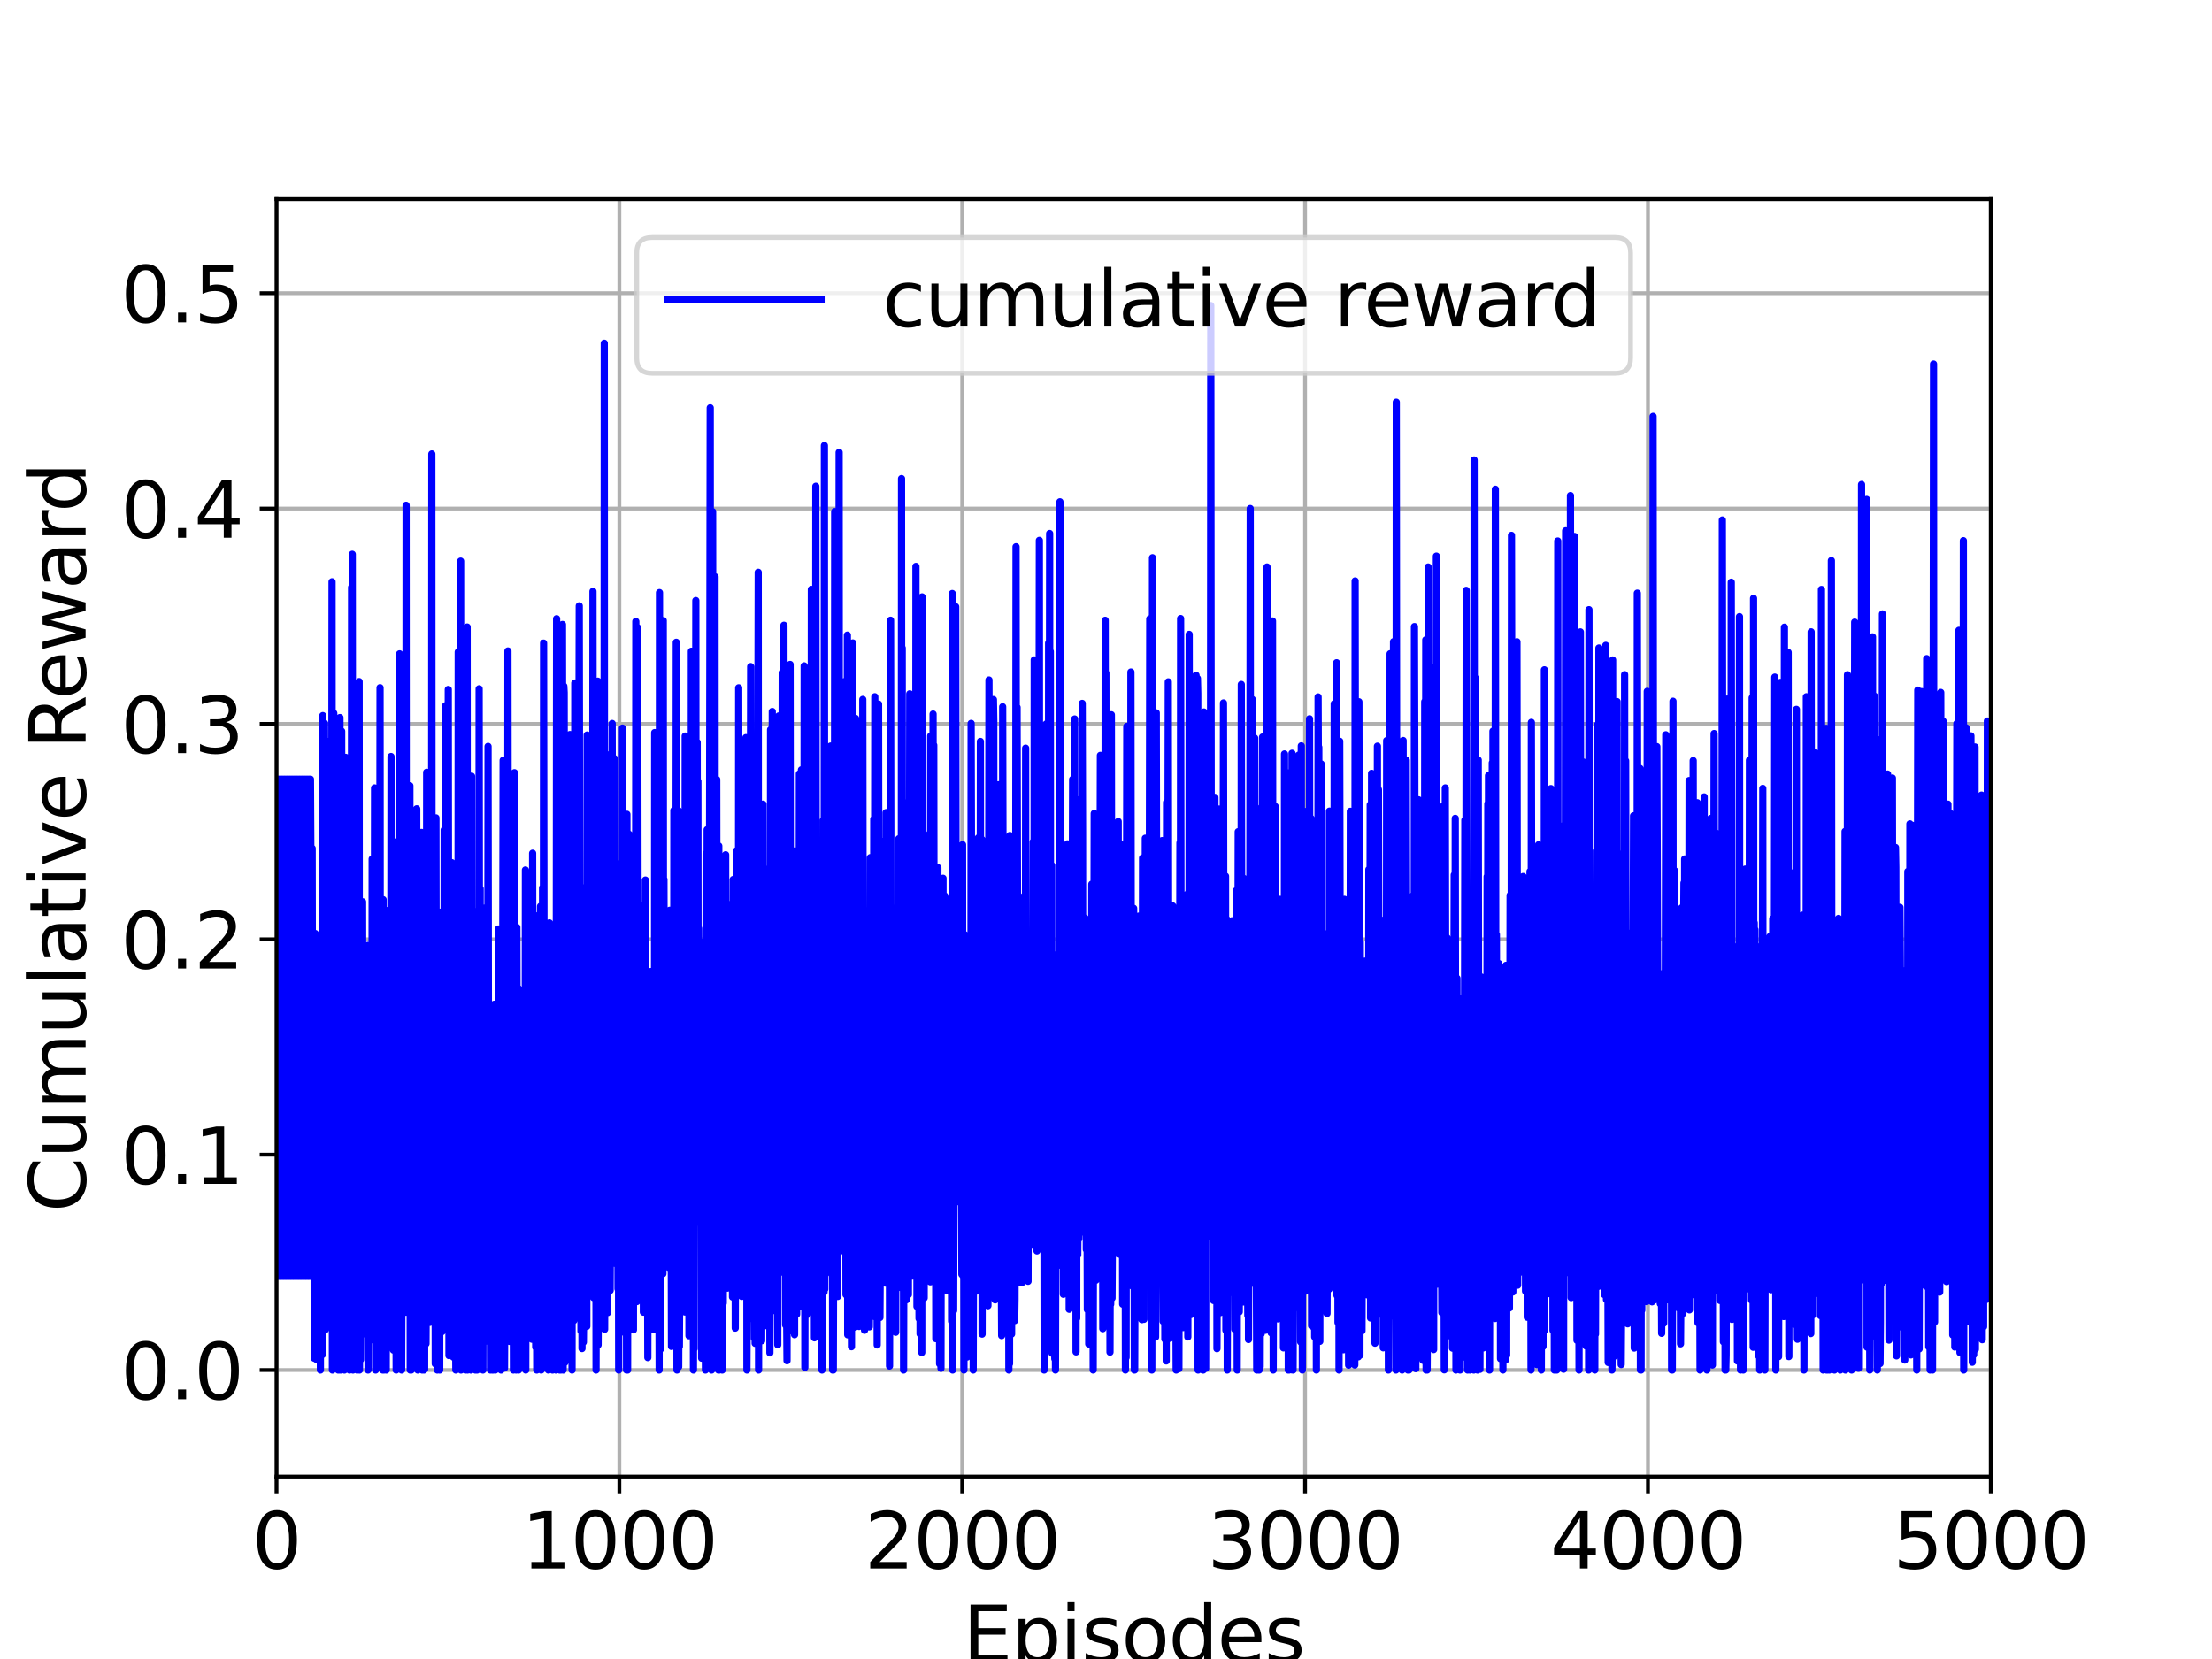 <?xml version="1.0" encoding="utf-8" standalone="no"?>
<!DOCTYPE svg PUBLIC "-//W3C//DTD SVG 1.1//EN"
  "http://www.w3.org/Graphics/SVG/1.1/DTD/svg11.dtd">
<svg xmlns:xlink="http://www.w3.org/1999/xlink" width="460.8pt" height="345.6pt" viewBox="0 0 460.8 345.6" xmlns="http://www.w3.org/2000/svg" version="1.1">
 <defs>
  <style type="text/css">*{stroke-linejoin: round; stroke-linecap: butt}</style>
 </defs>
 <g id="figure_1">
  <g id="patch_1">
   <path d="M 0 345.6 
L 460.8 345.6 
L 460.8 0 
L 0 0 
z
" style="fill: #ffffff"/>
  </g>
  <g id="axes_1">
   <g id="patch_2">
    <path d="M 57.6 307.584 
L 414.72 307.584 
L 414.72 41.472 
L 57.6 41.472 
z
" style="fill: #ffffff"/>
   </g>
   <g id="matplotlib.axis_1">
    <g id="xtick_1">
     <g id="line2d_1">
      <path d="M 57.6 307.584 
L 57.6 41.472 
" clip-path="url(#p7fe3871254)" style="fill: none; stroke: #b0b0b0; stroke-width: 0.8; stroke-linecap: square"/>
     </g>
     <g id="line2d_2">
      <defs>
       <path id="m84ba969a6d" d="M 0 0 
L 0 3.5 
" style="stroke: #000000; stroke-width: 0.8"/>
      </defs>
      <g>
       <use xlink:href="#m84ba969a6d" x="57.6" y="307.584" style="stroke: #000000; stroke-width: 0.8"/>
      </g>
     </g>
     <g id="text_1">
      <!-- 0 -->
      <g transform="translate(52.51 326.741)scale(0.16 -0.16)">
       <defs>
        <path id="DejaVuSans-30" d="M 2034 4250 
Q 1547 4250 1301 3770 
Q 1056 3291 1056 2328 
Q 1056 1369 1301 889 
Q 1547 409 2034 409 
Q 2525 409 2770 889 
Q 3016 1369 3016 2328 
Q 3016 3291 2770 3770 
Q 2525 4250 2034 4250 
z
M 2034 4750 
Q 2819 4750 3233 4129 
Q 3647 3509 3647 2328 
Q 3647 1150 3233 529 
Q 2819 -91 2034 -91 
Q 1250 -91 836 529 
Q 422 1150 422 2328 
Q 422 3509 836 4129 
Q 1250 4750 2034 4750 
z
" transform="scale(0.016)"/>
       </defs>
       <use xlink:href="#DejaVuSans-30"/>
      </g>
     </g>
    </g>
    <g id="xtick_2">
     <g id="line2d_3">
      <path d="M 129.024 307.584 
L 129.024 41.472 
" clip-path="url(#p7fe3871254)" style="fill: none; stroke: #b0b0b0; stroke-width: 0.8; stroke-linecap: square"/>
     </g>
     <g id="line2d_4">
      <g>
       <use xlink:href="#m84ba969a6d" x="129.024" y="307.584" style="stroke: #000000; stroke-width: 0.8"/>
      </g>
     </g>
     <g id="text_2">
      <!-- 1000 -->
      <g transform="translate(108.664 326.741)scale(0.16 -0.16)">
       <defs>
        <path id="DejaVuSans-31" d="M 794 531 
L 1825 531 
L 1825 4091 
L 703 3866 
L 703 4441 
L 1819 4666 
L 2450 4666 
L 2450 531 
L 3481 531 
L 3481 0 
L 794 0 
L 794 531 
z
" transform="scale(0.016)"/>
       </defs>
       <use xlink:href="#DejaVuSans-31"/>
       <use xlink:href="#DejaVuSans-30" x="63.623"/>
       <use xlink:href="#DejaVuSans-30" x="127.246"/>
       <use xlink:href="#DejaVuSans-30" x="190.869"/>
      </g>
     </g>
    </g>
    <g id="xtick_3">
     <g id="line2d_5">
      <path d="M 200.448 307.584 
L 200.448 41.472 
" clip-path="url(#p7fe3871254)" style="fill: none; stroke: #b0b0b0; stroke-width: 0.8; stroke-linecap: square"/>
     </g>
     <g id="line2d_6">
      <g>
       <use xlink:href="#m84ba969a6d" x="200.448" y="307.584" style="stroke: #000000; stroke-width: 0.8"/>
      </g>
     </g>
     <g id="text_3">
      <!-- 2000 -->
      <g transform="translate(180.088 326.741)scale(0.16 -0.16)">
       <defs>
        <path id="DejaVuSans-32" d="M 1228 531 
L 3431 531 
L 3431 0 
L 469 0 
L 469 531 
Q 828 903 1448 1529 
Q 2069 2156 2228 2338 
Q 2531 2678 2651 2914 
Q 2772 3150 2772 3378 
Q 2772 3750 2511 3984 
Q 2250 4219 1831 4219 
Q 1534 4219 1204 4116 
Q 875 4013 500 3803 
L 500 4441 
Q 881 4594 1212 4672 
Q 1544 4750 1819 4750 
Q 2544 4750 2975 4387 
Q 3406 4025 3406 3419 
Q 3406 3131 3298 2873 
Q 3191 2616 2906 2266 
Q 2828 2175 2409 1742 
Q 1991 1309 1228 531 
z
" transform="scale(0.016)"/>
       </defs>
       <use xlink:href="#DejaVuSans-32"/>
       <use xlink:href="#DejaVuSans-30" x="63.623"/>
       <use xlink:href="#DejaVuSans-30" x="127.246"/>
       <use xlink:href="#DejaVuSans-30" x="190.869"/>
      </g>
     </g>
    </g>
    <g id="xtick_4">
     <g id="line2d_7">
      <path d="M 271.872 307.584 
L 271.872 41.472 
" clip-path="url(#p7fe3871254)" style="fill: none; stroke: #b0b0b0; stroke-width: 0.8; stroke-linecap: square"/>
     </g>
     <g id="line2d_8">
      <g>
       <use xlink:href="#m84ba969a6d" x="271.872" y="307.584" style="stroke: #000000; stroke-width: 0.8"/>
      </g>
     </g>
     <g id="text_4">
      <!-- 3000 -->
      <g transform="translate(251.512 326.741)scale(0.16 -0.16)">
       <defs>
        <path id="DejaVuSans-33" d="M 2597 2516 
Q 3050 2419 3304 2112 
Q 3559 1806 3559 1356 
Q 3559 666 3084 287 
Q 2609 -91 1734 -91 
Q 1441 -91 1130 -33 
Q 819 25 488 141 
L 488 750 
Q 750 597 1062 519 
Q 1375 441 1716 441 
Q 2309 441 2620 675 
Q 2931 909 2931 1356 
Q 2931 1769 2642 2001 
Q 2353 2234 1838 2234 
L 1294 2234 
L 1294 2753 
L 1863 2753 
Q 2328 2753 2575 2939 
Q 2822 3125 2822 3475 
Q 2822 3834 2567 4026 
Q 2313 4219 1838 4219 
Q 1578 4219 1281 4162 
Q 984 4106 628 3988 
L 628 4550 
Q 988 4650 1302 4700 
Q 1616 4750 1894 4750 
Q 2613 4750 3031 4423 
Q 3450 4097 3450 3541 
Q 3450 3153 3228 2886 
Q 3006 2619 2597 2516 
z
" transform="scale(0.016)"/>
       </defs>
       <use xlink:href="#DejaVuSans-33"/>
       <use xlink:href="#DejaVuSans-30" x="63.623"/>
       <use xlink:href="#DejaVuSans-30" x="127.246"/>
       <use xlink:href="#DejaVuSans-30" x="190.869"/>
      </g>
     </g>
    </g>
    <g id="xtick_5">
     <g id="line2d_9">
      <path d="M 343.296 307.584 
L 343.296 41.472 
" clip-path="url(#p7fe3871254)" style="fill: none; stroke: #b0b0b0; stroke-width: 0.8; stroke-linecap: square"/>
     </g>
     <g id="line2d_10">
      <g>
       <use xlink:href="#m84ba969a6d" x="343.296" y="307.584" style="stroke: #000000; stroke-width: 0.8"/>
      </g>
     </g>
     <g id="text_5">
      <!-- 4000 -->
      <g transform="translate(322.936 326.741)scale(0.16 -0.16)">
       <defs>
        <path id="DejaVuSans-34" d="M 2419 4116 
L 825 1625 
L 2419 1625 
L 2419 4116 
z
M 2253 4666 
L 3047 4666 
L 3047 1625 
L 3713 1625 
L 3713 1100 
L 3047 1100 
L 3047 0 
L 2419 0 
L 2419 1100 
L 313 1100 
L 313 1709 
L 2253 4666 
z
" transform="scale(0.016)"/>
       </defs>
       <use xlink:href="#DejaVuSans-34"/>
       <use xlink:href="#DejaVuSans-30" x="63.623"/>
       <use xlink:href="#DejaVuSans-30" x="127.246"/>
       <use xlink:href="#DejaVuSans-30" x="190.869"/>
      </g>
     </g>
    </g>
    <g id="xtick_6">
     <g id="line2d_11">
      <path d="M 414.72 307.584 
L 414.72 41.472 
" clip-path="url(#p7fe3871254)" style="fill: none; stroke: #b0b0b0; stroke-width: 0.8; stroke-linecap: square"/>
     </g>
     <g id="line2d_12">
      <g>
       <use xlink:href="#m84ba969a6d" x="414.72" y="307.584" style="stroke: #000000; stroke-width: 0.8"/>
      </g>
     </g>
     <g id="text_6">
      <!-- 5000 -->
      <g transform="translate(394.36 326.741)scale(0.16 -0.16)">
       <defs>
        <path id="DejaVuSans-35" d="M 691 4666 
L 3169 4666 
L 3169 4134 
L 1269 4134 
L 1269 2991 
Q 1406 3038 1543 3061 
Q 1681 3084 1819 3084 
Q 2600 3084 3056 2656 
Q 3513 2228 3513 1497 
Q 3513 744 3044 326 
Q 2575 -91 1722 -91 
Q 1428 -91 1123 -41 
Q 819 9 494 109 
L 494 744 
Q 775 591 1075 516 
Q 1375 441 1709 441 
Q 2250 441 2565 725 
Q 2881 1009 2881 1497 
Q 2881 1984 2565 2268 
Q 2250 2553 1709 2553 
Q 1456 2553 1204 2497 
Q 953 2441 691 2322 
L 691 4666 
z
" transform="scale(0.016)"/>
       </defs>
       <use xlink:href="#DejaVuSans-35"/>
       <use xlink:href="#DejaVuSans-30" x="63.623"/>
       <use xlink:href="#DejaVuSans-30" x="127.246"/>
       <use xlink:href="#DejaVuSans-30" x="190.869"/>
      </g>
     </g>
    </g>
    <g id="text_7">
     <!-- Episodes -->
     <g transform="translate(200.572 346.226)scale(0.16 -0.16)">
      <defs>
       <path id="DejaVuSans-45" d="M 628 4666 
L 3578 4666 
L 3578 4134 
L 1259 4134 
L 1259 2753 
L 3481 2753 
L 3481 2222 
L 1259 2222 
L 1259 531 
L 3634 531 
L 3634 0 
L 628 0 
L 628 4666 
z
" transform="scale(0.016)"/>
       <path id="DejaVuSans-70" d="M 1159 525 
L 1159 -1331 
L 581 -1331 
L 581 3500 
L 1159 3500 
L 1159 2969 
Q 1341 3281 1617 3432 
Q 1894 3584 2278 3584 
Q 2916 3584 3314 3078 
Q 3713 2572 3713 1747 
Q 3713 922 3314 415 
Q 2916 -91 2278 -91 
Q 1894 -91 1617 61 
Q 1341 213 1159 525 
z
M 3116 1747 
Q 3116 2381 2855 2742 
Q 2594 3103 2138 3103 
Q 1681 3103 1420 2742 
Q 1159 2381 1159 1747 
Q 1159 1113 1420 752 
Q 1681 391 2138 391 
Q 2594 391 2855 752 
Q 3116 1113 3116 1747 
z
" transform="scale(0.016)"/>
       <path id="DejaVuSans-69" d="M 603 3500 
L 1178 3500 
L 1178 0 
L 603 0 
L 603 3500 
z
M 603 4863 
L 1178 4863 
L 1178 4134 
L 603 4134 
L 603 4863 
z
" transform="scale(0.016)"/>
       <path id="DejaVuSans-73" d="M 2834 3397 
L 2834 2853 
Q 2591 2978 2328 3040 
Q 2066 3103 1784 3103 
Q 1356 3103 1142 2972 
Q 928 2841 928 2578 
Q 928 2378 1081 2264 
Q 1234 2150 1697 2047 
L 1894 2003 
Q 2506 1872 2764 1633 
Q 3022 1394 3022 966 
Q 3022 478 2636 193 
Q 2250 -91 1575 -91 
Q 1294 -91 989 -36 
Q 684 19 347 128 
L 347 722 
Q 666 556 975 473 
Q 1284 391 1588 391 
Q 1994 391 2212 530 
Q 2431 669 2431 922 
Q 2431 1156 2273 1281 
Q 2116 1406 1581 1522 
L 1381 1569 
Q 847 1681 609 1914 
Q 372 2147 372 2553 
Q 372 3047 722 3315 
Q 1072 3584 1716 3584 
Q 2034 3584 2315 3537 
Q 2597 3491 2834 3397 
z
" transform="scale(0.016)"/>
       <path id="DejaVuSans-6f" d="M 1959 3097 
Q 1497 3097 1228 2736 
Q 959 2375 959 1747 
Q 959 1119 1226 758 
Q 1494 397 1959 397 
Q 2419 397 2687 759 
Q 2956 1122 2956 1747 
Q 2956 2369 2687 2733 
Q 2419 3097 1959 3097 
z
M 1959 3584 
Q 2709 3584 3137 3096 
Q 3566 2609 3566 1747 
Q 3566 888 3137 398 
Q 2709 -91 1959 -91 
Q 1206 -91 779 398 
Q 353 888 353 1747 
Q 353 2609 779 3096 
Q 1206 3584 1959 3584 
z
" transform="scale(0.016)"/>
       <path id="DejaVuSans-64" d="M 2906 2969 
L 2906 4863 
L 3481 4863 
L 3481 0 
L 2906 0 
L 2906 525 
Q 2725 213 2448 61 
Q 2172 -91 1784 -91 
Q 1150 -91 751 415 
Q 353 922 353 1747 
Q 353 2572 751 3078 
Q 1150 3584 1784 3584 
Q 2172 3584 2448 3432 
Q 2725 3281 2906 2969 
z
M 947 1747 
Q 947 1113 1208 752 
Q 1469 391 1925 391 
Q 2381 391 2643 752 
Q 2906 1113 2906 1747 
Q 2906 2381 2643 2742 
Q 2381 3103 1925 3103 
Q 1469 3103 1208 2742 
Q 947 2381 947 1747 
z
" transform="scale(0.016)"/>
       <path id="DejaVuSans-65" d="M 3597 1894 
L 3597 1613 
L 953 1613 
Q 991 1019 1311 708 
Q 1631 397 2203 397 
Q 2534 397 2845 478 
Q 3156 559 3463 722 
L 3463 178 
Q 3153 47 2828 -22 
Q 2503 -91 2169 -91 
Q 1331 -91 842 396 
Q 353 884 353 1716 
Q 353 2575 817 3079 
Q 1281 3584 2069 3584 
Q 2775 3584 3186 3129 
Q 3597 2675 3597 1894 
z
M 3022 2063 
Q 3016 2534 2758 2815 
Q 2500 3097 2075 3097 
Q 1594 3097 1305 2825 
Q 1016 2553 972 2059 
L 3022 2063 
z
" transform="scale(0.016)"/>
      </defs>
      <use xlink:href="#DejaVuSans-45"/>
      <use xlink:href="#DejaVuSans-70" x="63.184"/>
      <use xlink:href="#DejaVuSans-69" x="126.66"/>
      <use xlink:href="#DejaVuSans-73" x="154.443"/>
      <use xlink:href="#DejaVuSans-6f" x="206.543"/>
      <use xlink:href="#DejaVuSans-64" x="267.725"/>
      <use xlink:href="#DejaVuSans-65" x="331.201"/>
      <use xlink:href="#DejaVuSans-73" x="392.725"/>
     </g>
    </g>
   </g>
   <g id="matplotlib.axis_2">
    <g id="ytick_1">
     <g id="line2d_13">
      <path d="M 57.6 285.408 
L 414.72 285.408 
" clip-path="url(#p7fe3871254)" style="fill: none; stroke: #b0b0b0; stroke-width: 0.8; stroke-linecap: square"/>
     </g>
     <g id="line2d_14">
      <defs>
       <path id="m311d60eef6" d="M 0 0 
L -3.5 0 
" style="stroke: #000000; stroke-width: 0.8"/>
      </defs>
      <g>
       <use xlink:href="#m311d60eef6" x="57.6" y="285.408" style="stroke: #000000; stroke-width: 0.8"/>
      </g>
     </g>
     <g id="text_8">
      <!-- 0.0 -->
      <g transform="translate(25.155 291.487)scale(0.16 -0.16)">
       <defs>
        <path id="DejaVuSans-2e" d="M 684 794 
L 1344 794 
L 1344 0 
L 684 0 
L 684 794 
z
" transform="scale(0.016)"/>
       </defs>
       <use xlink:href="#DejaVuSans-30"/>
       <use xlink:href="#DejaVuSans-2e" x="63.623"/>
       <use xlink:href="#DejaVuSans-30" x="95.41"/>
      </g>
     </g>
    </g>
    <g id="ytick_2">
     <g id="line2d_15">
      <path d="M 57.6 240.542 
L 414.72 240.542 
" clip-path="url(#p7fe3871254)" style="fill: none; stroke: #b0b0b0; stroke-width: 0.8; stroke-linecap: square"/>
     </g>
     <g id="line2d_16">
      <g>
       <use xlink:href="#m311d60eef6" x="57.6" y="240.542" style="stroke: #000000; stroke-width: 0.8"/>
      </g>
     </g>
     <g id="text_9">
      <!-- 0.1 -->
      <g transform="translate(25.155 246.621)scale(0.16 -0.16)">
       <use xlink:href="#DejaVuSans-30"/>
       <use xlink:href="#DejaVuSans-2e" x="63.623"/>
       <use xlink:href="#DejaVuSans-31" x="95.41"/>
      </g>
     </g>
    </g>
    <g id="ytick_3">
     <g id="line2d_17">
      <path d="M 57.6 195.676 
L 414.72 195.676 
" clip-path="url(#p7fe3871254)" style="fill: none; stroke: #b0b0b0; stroke-width: 0.8; stroke-linecap: square"/>
     </g>
     <g id="line2d_18">
      <g>
       <use xlink:href="#m311d60eef6" x="57.6" y="195.676" style="stroke: #000000; stroke-width: 0.8"/>
      </g>
     </g>
     <g id="text_10">
      <!-- 0.2 -->
      <g transform="translate(25.155 201.755)scale(0.16 -0.16)">
       <use xlink:href="#DejaVuSans-30"/>
       <use xlink:href="#DejaVuSans-2e" x="63.623"/>
       <use xlink:href="#DejaVuSans-32" x="95.41"/>
      </g>
     </g>
    </g>
    <g id="ytick_4">
     <g id="line2d_19">
      <path d="M 57.6 150.81 
L 414.72 150.81 
" clip-path="url(#p7fe3871254)" style="fill: none; stroke: #b0b0b0; stroke-width: 0.8; stroke-linecap: square"/>
     </g>
     <g id="line2d_20">
      <g>
       <use xlink:href="#m311d60eef6" x="57.6" y="150.81" style="stroke: #000000; stroke-width: 0.8"/>
      </g>
     </g>
     <g id="text_11">
      <!-- 0.3 -->
      <g transform="translate(25.155 156.889)scale(0.16 -0.16)">
       <use xlink:href="#DejaVuSans-30"/>
       <use xlink:href="#DejaVuSans-2e" x="63.623"/>
       <use xlink:href="#DejaVuSans-33" x="95.41"/>
      </g>
     </g>
    </g>
    <g id="ytick_5">
     <g id="line2d_21">
      <path d="M 57.6 105.944 
L 414.72 105.944 
" clip-path="url(#p7fe3871254)" style="fill: none; stroke: #b0b0b0; stroke-width: 0.8; stroke-linecap: square"/>
     </g>
     <g id="line2d_22">
      <g>
       <use xlink:href="#m311d60eef6" x="57.6" y="105.944" style="stroke: #000000; stroke-width: 0.8"/>
      </g>
     </g>
     <g id="text_12">
      <!-- 0.4 -->
      <g transform="translate(25.155 112.023)scale(0.16 -0.16)">
       <use xlink:href="#DejaVuSans-30"/>
       <use xlink:href="#DejaVuSans-2e" x="63.623"/>
       <use xlink:href="#DejaVuSans-34" x="95.41"/>
      </g>
     </g>
    </g>
    <g id="ytick_6">
     <g id="line2d_23">
      <path d="M 57.6 61.079 
L 414.72 61.079 
" clip-path="url(#p7fe3871254)" style="fill: none; stroke: #b0b0b0; stroke-width: 0.8; stroke-linecap: square"/>
     </g>
     <g id="line2d_24">
      <g>
       <use xlink:href="#m311d60eef6" x="57.6" y="61.079" style="stroke: #000000; stroke-width: 0.8"/>
      </g>
     </g>
     <g id="text_13">
      <!-- 0.5 -->
      <g transform="translate(25.155 67.157)scale(0.16 -0.16)">
       <use xlink:href="#DejaVuSans-30"/>
       <use xlink:href="#DejaVuSans-2e" x="63.623"/>
       <use xlink:href="#DejaVuSans-35" x="95.41"/>
      </g>
     </g>
    </g>
    <g id="text_14">
     <!-- Cumulative Reward -->
     <g transform="translate(17.828 252.524)rotate(-90)scale(0.16 -0.16)">
      <defs>
       <path id="DejaVuSans-43" d="M 4122 4306 
L 4122 3641 
Q 3803 3938 3442 4084 
Q 3081 4231 2675 4231 
Q 1875 4231 1450 3742 
Q 1025 3253 1025 2328 
Q 1025 1406 1450 917 
Q 1875 428 2675 428 
Q 3081 428 3442 575 
Q 3803 722 4122 1019 
L 4122 359 
Q 3791 134 3420 21 
Q 3050 -91 2638 -91 
Q 1578 -91 968 557 
Q 359 1206 359 2328 
Q 359 3453 968 4101 
Q 1578 4750 2638 4750 
Q 3056 4750 3426 4639 
Q 3797 4528 4122 4306 
z
" transform="scale(0.016)"/>
       <path id="DejaVuSans-75" d="M 544 1381 
L 544 3500 
L 1119 3500 
L 1119 1403 
Q 1119 906 1312 657 
Q 1506 409 1894 409 
Q 2359 409 2629 706 
Q 2900 1003 2900 1516 
L 2900 3500 
L 3475 3500 
L 3475 0 
L 2900 0 
L 2900 538 
Q 2691 219 2414 64 
Q 2138 -91 1772 -91 
Q 1169 -91 856 284 
Q 544 659 544 1381 
z
M 1991 3584 
L 1991 3584 
z
" transform="scale(0.016)"/>
       <path id="DejaVuSans-6d" d="M 3328 2828 
Q 3544 3216 3844 3400 
Q 4144 3584 4550 3584 
Q 5097 3584 5394 3201 
Q 5691 2819 5691 2113 
L 5691 0 
L 5113 0 
L 5113 2094 
Q 5113 2597 4934 2840 
Q 4756 3084 4391 3084 
Q 3944 3084 3684 2787 
Q 3425 2491 3425 1978 
L 3425 0 
L 2847 0 
L 2847 2094 
Q 2847 2600 2669 2842 
Q 2491 3084 2119 3084 
Q 1678 3084 1418 2786 
Q 1159 2488 1159 1978 
L 1159 0 
L 581 0 
L 581 3500 
L 1159 3500 
L 1159 2956 
Q 1356 3278 1631 3431 
Q 1906 3584 2284 3584 
Q 2666 3584 2933 3390 
Q 3200 3197 3328 2828 
z
" transform="scale(0.016)"/>
       <path id="DejaVuSans-6c" d="M 603 4863 
L 1178 4863 
L 1178 0 
L 603 0 
L 603 4863 
z
" transform="scale(0.016)"/>
       <path id="DejaVuSans-61" d="M 2194 1759 
Q 1497 1759 1228 1600 
Q 959 1441 959 1056 
Q 959 750 1161 570 
Q 1363 391 1709 391 
Q 2188 391 2477 730 
Q 2766 1069 2766 1631 
L 2766 1759 
L 2194 1759 
z
M 3341 1997 
L 3341 0 
L 2766 0 
L 2766 531 
Q 2569 213 2275 61 
Q 1981 -91 1556 -91 
Q 1019 -91 701 211 
Q 384 513 384 1019 
Q 384 1609 779 1909 
Q 1175 2209 1959 2209 
L 2766 2209 
L 2766 2266 
Q 2766 2663 2505 2880 
Q 2244 3097 1772 3097 
Q 1472 3097 1187 3025 
Q 903 2953 641 2809 
L 641 3341 
Q 956 3463 1253 3523 
Q 1550 3584 1831 3584 
Q 2591 3584 2966 3190 
Q 3341 2797 3341 1997 
z
" transform="scale(0.016)"/>
       <path id="DejaVuSans-74" d="M 1172 4494 
L 1172 3500 
L 2356 3500 
L 2356 3053 
L 1172 3053 
L 1172 1153 
Q 1172 725 1289 603 
Q 1406 481 1766 481 
L 2356 481 
L 2356 0 
L 1766 0 
Q 1100 0 847 248 
Q 594 497 594 1153 
L 594 3053 
L 172 3053 
L 172 3500 
L 594 3500 
L 594 4494 
L 1172 4494 
z
" transform="scale(0.016)"/>
       <path id="DejaVuSans-76" d="M 191 3500 
L 800 3500 
L 1894 563 
L 2988 3500 
L 3597 3500 
L 2284 0 
L 1503 0 
L 191 3500 
z
" transform="scale(0.016)"/>
       <path id="DejaVuSans-20" transform="scale(0.016)"/>
       <path id="DejaVuSans-52" d="M 2841 2188 
Q 3044 2119 3236 1894 
Q 3428 1669 3622 1275 
L 4263 0 
L 3584 0 
L 2988 1197 
Q 2756 1666 2539 1819 
Q 2322 1972 1947 1972 
L 1259 1972 
L 1259 0 
L 628 0 
L 628 4666 
L 2053 4666 
Q 2853 4666 3247 4331 
Q 3641 3997 3641 3322 
Q 3641 2881 3436 2590 
Q 3231 2300 2841 2188 
z
M 1259 4147 
L 1259 2491 
L 2053 2491 
Q 2509 2491 2742 2702 
Q 2975 2913 2975 3322 
Q 2975 3731 2742 3939 
Q 2509 4147 2053 4147 
L 1259 4147 
z
" transform="scale(0.016)"/>
       <path id="DejaVuSans-77" d="M 269 3500 
L 844 3500 
L 1563 769 
L 2278 3500 
L 2956 3500 
L 3675 769 
L 4391 3500 
L 4966 3500 
L 4050 0 
L 3372 0 
L 2619 2869 
L 1863 0 
L 1184 0 
L 269 3500 
z
" transform="scale(0.016)"/>
       <path id="DejaVuSans-72" d="M 2631 2963 
Q 2534 3019 2420 3045 
Q 2306 3072 2169 3072 
Q 1681 3072 1420 2755 
Q 1159 2438 1159 1844 
L 1159 0 
L 581 0 
L 581 3500 
L 1159 3500 
L 1159 2956 
Q 1341 3275 1631 3429 
Q 1922 3584 2338 3584 
Q 2397 3584 2469 3576 
Q 2541 3569 2628 3553 
L 2631 2963 
z
" transform="scale(0.016)"/>
      </defs>
      <use xlink:href="#DejaVuSans-43"/>
      <use xlink:href="#DejaVuSans-75" x="69.824"/>
      <use xlink:href="#DejaVuSans-6d" x="133.203"/>
      <use xlink:href="#DejaVuSans-75" x="230.615"/>
      <use xlink:href="#DejaVuSans-6c" x="293.994"/>
      <use xlink:href="#DejaVuSans-61" x="321.777"/>
      <use xlink:href="#DejaVuSans-74" x="383.057"/>
      <use xlink:href="#DejaVuSans-69" x="422.266"/>
      <use xlink:href="#DejaVuSans-76" x="450.049"/>
      <use xlink:href="#DejaVuSans-65" x="509.229"/>
      <use xlink:href="#DejaVuSans-20" x="570.752"/>
      <use xlink:href="#DejaVuSans-52" x="602.539"/>
      <use xlink:href="#DejaVuSans-65" x="667.521"/>
      <use xlink:href="#DejaVuSans-77" x="729.045"/>
      <use xlink:href="#DejaVuSans-61" x="810.832"/>
      <use xlink:href="#DejaVuSans-72" x="872.111"/>
      <use xlink:href="#DejaVuSans-64" x="911.475"/>
     </g>
    </g>
   </g>
   <g id="line2d_25">
    <path d="M 57.6 257.052 
L 57.671 265.877 
L 57.743 244.405 
L 57.814 162.322 
L 57.957 265.877 
L 58.029 244.405 
L 58.1 162.322 
L 58.243 265.877 
L 58.314 244.405 
L 58.386 162.322 
L 58.529 265.877 
L 58.6 244.405 
L 58.671 162.322 
L 58.814 265.877 
L 58.886 244.405 
L 58.957 162.322 
L 59.1 265.877 
L 59.171 244.405 
L 59.243 162.322 
L 59.386 265.877 
L 59.457 244.405 
L 59.528 162.322 
L 59.671 265.877 
L 59.743 244.405 
L 59.814 162.322 
L 59.957 265.877 
L 60.028 244.405 
L 60.1 162.322 
L 60.243 265.877 
L 60.314 244.405 
L 60.386 162.322 
L 60.528 265.877 
L 60.6 244.405 
L 60.671 162.322 
L 60.814 265.877 
L 60.886 244.405 
L 60.957 162.322 
L 61.1 265.877 
L 61.171 244.405 
L 61.243 162.322 
L 61.385 265.877 
L 61.457 244.405 
L 61.528 162.322 
L 61.671 265.877 
L 61.743 244.405 
L 61.814 162.322 
L 61.957 265.877 
L 62.028 244.405 
L 62.1 162.322 
L 62.243 265.877 
L 62.314 244.405 
L 62.385 162.322 
L 62.528 265.877 
L 62.6 244.405 
L 62.671 162.322 
L 62.814 265.877 
L 62.885 244.405 
L 62.957 162.322 
L 63.1 265.877 
L 63.171 244.405 
L 63.242 162.322 
L 63.385 265.877 
L 63.457 244.405 
L 63.528 162.322 
L 63.671 265.877 
L 63.742 244.405 
L 63.814 162.322 
L 63.957 265.877 
L 64.028 244.405 
L 64.1 162.322 
L 64.242 265.877 
L 64.314 244.405 
L 64.385 162.322 
L 64.528 265.877 
L 64.6 244.405 
L 64.671 162.322 
L 64.742 175.843 
L 64.814 186.115 
L 64.885 247.24 
L 64.957 219.826 
L 65.028 176.722 
L 65.1 227.723 
L 65.171 217.611 
L 65.242 244.164 
L 65.385 203.236 
L 65.457 282.946 
L 65.528 248.944 
L 65.671 194.47 
L 65.885 283.176 
L 66.099 213.55 
L 66.171 218.88 
L 66.242 262.674 
L 66.314 254.096 
L 66.385 216.471 
L 66.457 236.121 
L 66.528 203.263 
L 66.742 285.408 
L 66.814 204.736 
L 66.885 256.008 
L 66.957 249.613 
L 67.028 240.555 
L 67.171 282.18 
L 67.242 149.076 
L 67.314 219 
L 67.385 276.809 
L 67.457 250.761 
L 67.599 150.646 
L 67.742 277.033 
L 67.814 266.398 
L 67.885 211.772 
L 67.956 222.926 
L 68.028 226.417 
L 68.099 178.461 
L 68.171 255.393 
L 68.242 154.46 
L 68.385 261.881 
L 68.456 258.472 
L 68.528 163.802 
L 68.599 254.209 
L 68.671 185.086 
L 68.742 260.646 
L 68.814 171.763 
L 68.885 205.817 
L 68.956 204.177 
L 69.028 265.497 
L 69.171 121.19 
L 69.242 285.408 
L 69.314 255.541 
L 69.528 148.562 
L 69.599 256.761 
L 69.671 236.134 
L 69.742 242.967 
L 69.885 205.884 
L 69.956 255.35 
L 70.028 218.265 
L 70.099 235.185 
L 70.171 271.282 
L 70.242 167.587 
L 70.313 254.055 
L 70.385 224.58 
L 70.456 285.408 
L 70.528 243.108 
L 70.599 285.408 
L 70.671 280.396 
L 70.813 149.481 
L 70.956 285.408 
L 71.099 251.067 
L 71.171 152.321 
L 71.242 270.258 
L 71.313 242.852 
L 71.385 197.741 
L 71.456 219.212 
L 71.528 270.648 
L 71.599 262.491 
L 71.671 208.792 
L 71.742 285.408 
L 71.813 283.381 
L 71.885 177.476 
L 71.956 225.724 
L 72.028 157.78 
L 72.17 280.999 
L 72.385 167.56 
L 72.528 273.223 
L 72.599 261.151 
L 72.67 257.133 
L 72.742 245.529 
L 72.813 285.408 
L 72.885 265.746 
L 72.956 187.847 
L 73.028 282.089 
L 73.099 235.095 
L 73.17 244.769 
L 73.242 122.361 
L 73.313 270.35 
L 73.385 115.458 
L 73.528 285.408 
L 73.67 273.037 
L 73.742 261.596 
L 73.813 214.948 
L 73.885 248.736 
L 73.956 206.053 
L 74.099 268.488 
L 74.17 211.428 
L 74.242 271.111 
L 74.313 253.574 
L 74.385 285.408 
L 74.527 189.373 
L 74.599 238.673 
L 74.67 237.208 
L 74.742 228.721 
L 74.813 141.99 
L 74.885 285.408 
L 74.956 239.816 
L 75.099 283.258 
L 75.242 247.073 
L 75.313 249.888 
L 75.456 278.005 
L 75.527 187.852 
L 75.67 269.777 
L 75.813 240.587 
L 75.885 249.725 
L 75.956 236.107 
L 76.099 265.806 
L 76.17 244.874 
L 76.242 257.926 
L 76.313 216.194 
L 76.385 263.606 
L 76.456 243.149 
L 76.527 242.43 
L 76.599 196.953 
L 76.67 285.408 
L 76.742 222.962 
L 76.884 271 
L 76.956 217.509 
L 77.027 268.031 
L 77.099 253.037 
L 77.17 259.49 
L 77.242 251.151 
L 77.313 203.37 
L 77.384 273.471 
L 77.456 257.153 
L 77.527 178.941 
L 77.67 279.111 
L 77.884 212.889 
L 77.956 233.87 
L 78.027 164.141 
L 78.099 164.34 
L 78.242 285.408 
L 78.313 248.923 
L 78.384 277.971 
L 78.456 190.892 
L 78.599 278.817 
L 78.67 268.062 
L 78.742 271.251 
L 78.884 222.162 
L 78.956 221.037 
L 79.027 274.128 
L 79.17 143.259 
L 79.241 257.711 
L 79.313 251.149 
L 79.456 210.283 
L 79.527 282.973 
L 79.599 275.482 
L 79.741 285.408 
L 79.813 187.422 
L 79.884 229.934 
L 79.956 285.408 
L 80.027 191.061 
L 80.099 232.51 
L 80.17 266.66 
L 80.241 229.557 
L 80.313 249.108 
L 80.456 285.408 
L 80.599 189.685 
L 80.741 261.027 
L 80.813 192.179 
L 80.884 200.668 
L 80.956 230.723 
L 81.027 199.57 
L 81.17 253.699 
L 81.313 241.104 
L 81.384 252.628 
L 81.456 157.596 
L 81.598 275.24 
L 81.67 227.65 
L 81.741 246.476 
L 81.813 228.918 
L 81.956 281.253 
L 82.027 255.426 
L 82.098 259.664 
L 82.17 261.311 
L 82.241 234.423 
L 82.313 263.973 
L 82.384 241.98 
L 82.456 249.863 
L 82.527 285.408 
L 82.598 175.36 
L 82.67 230.15 
L 82.741 215.668 
L 82.813 254.725 
L 82.884 205.044 
L 83.027 262.797 
L 83.098 242.843 
L 83.241 136.205 
L 83.384 279.936 
L 83.527 205.505 
L 83.67 285.408 
L 83.884 216.474 
L 83.955 269.985 
L 84.027 158.147 
L 84.098 233.836 
L 84.17 193.596 
L 84.241 252.995 
L 84.313 227.236 
L 84.384 153.947 
L 84.527 273.367 
L 84.598 105.252 
L 84.67 259.001 
L 84.741 253.11 
L 84.884 164.637 
L 84.955 259.549 
L 85.027 215.126 
L 85.098 191.737 
L 85.313 255.919 
L 85.384 163.687 
L 85.455 285.408 
L 85.527 252.567 
L 85.598 254.76 
L 85.67 285.408 
L 85.812 258.264 
L 85.884 251.237 
L 86.027 185.129 
L 86.17 268.993 
L 86.241 230.424 
L 86.312 264.156 
L 86.384 223.032 
L 86.455 234.835 
L 86.527 209.285 
L 86.67 240.148 
L 86.812 168.484 
L 86.884 254.06 
L 86.955 193.07 
L 87.027 285.408 
L 87.098 244.381 
L 87.17 271.075 
L 87.241 262.389 
L 87.527 216.613 
L 87.67 272.705 
L 87.741 249.054 
L 87.812 173.412 
L 87.955 285.408 
L 88.027 201.944 
L 88.098 230.938 
L 88.169 234.154 
L 88.312 285.408 
L 88.384 279.815 
L 88.455 285.257 
L 88.527 182.616 
L 88.598 265.823 
L 88.669 239.519 
L 88.741 279.926 
L 88.812 267.23 
L 88.884 160.887 
L 88.955 169.046 
L 89.098 267.395 
L 89.312 197.681 
L 89.384 268.324 
L 89.455 173.148 
L 89.527 275.477 
L 89.598 241.152 
L 89.669 247.912 
L 89.741 268.966 
L 89.812 266.663 
L 89.884 244.854 
L 89.955 94.569 
L 90.026 254.816 
L 90.098 233.087 
L 90.169 268.414 
L 90.241 198.688 
L 90.312 252.393 
L 90.384 243.782 
L 90.526 193.819 
L 90.669 284.105 
L 90.812 170.377 
L 90.955 272.661 
L 91.026 220.278 
L 91.098 285.408 
L 91.169 194.295 
L 91.241 210.602 
L 91.384 257.729 
L 91.526 230.412 
L 91.598 285.408 
L 91.669 190.029 
L 91.741 250.729 
L 91.812 236.169 
L 91.955 199.608 
L 92.098 277.401 
L 92.169 192.75 
L 92.241 213.995 
L 92.312 266.933 
L 92.383 235.321 
L 92.455 268.277 
L 92.526 172.9 
L 92.598 186.572 
L 92.741 275.252 
L 92.812 147.01 
L 92.883 271.031 
L 92.955 231.534 
L 93.026 257.355 
L 93.169 201.479 
L 93.241 242.296 
L 93.383 143.626 
L 93.526 282.388 
L 93.669 225.419 
L 93.741 238.56 
L 93.812 261.076 
L 93.883 217.973 
L 93.955 266.271 
L 94.026 262.996 
L 94.098 179.7 
L 94.169 224.155 
L 94.312 261.635 
L 94.383 203.394 
L 94.455 282.725 
L 94.526 277.846 
L 94.598 247.807 
L 94.74 272.97 
L 94.812 251.438 
L 94.955 285.408 
L 95.098 235.547 
L 95.169 240.599 
L 95.24 266.328 
L 95.312 235.264 
L 95.383 264.321 
L 95.455 135.819 
L 95.669 269.889 
L 95.74 195.637 
L 95.812 267.03 
L 95.883 239.219 
L 95.955 116.889 
L 96.026 285.408 
L 96.098 240.073 
L 96.169 265.697 
L 96.24 262.02 
L 96.312 234.605 
L 96.383 272.391 
L 96.455 231.823 
L 96.526 261.294 
L 96.598 261.044 
L 96.74 230.911 
L 96.955 285.408 
L 97.026 219.67 
L 97.097 256.808 
L 97.169 234.095 
L 97.312 130.616 
L 97.383 285.408 
L 97.455 245.051 
L 97.526 218.493 
L 97.597 256.827 
L 97.669 255.192 
L 97.74 254.189 
L 97.812 229.2 
L 97.883 164.468 
L 98.097 285.408 
L 98.24 161.7 
L 98.312 239.261 
L 98.383 236.439 
L 98.455 241.808 
L 98.526 234.723 
L 98.669 278.1 
L 98.74 189.85 
L 98.812 230.926 
L 98.883 277.752 
L 98.954 234.172 
L 99.026 285.408 
L 99.097 225.649 
L 99.169 285.408 
L 99.24 226.801 
L 99.312 228.605 
L 99.383 285.408 
L 99.526 222.911 
L 99.669 238.599 
L 99.74 277.847 
L 99.812 143.489 
L 99.954 269.849 
L 100.026 185.112 
L 100.097 281.115 
L 100.169 263.661 
L 100.312 233.345 
L 100.454 255.976 
L 100.526 207.828 
L 100.597 285.408 
L 100.669 243.916 
L 100.74 267.784 
L 100.883 210.893 
L 100.954 261.157 
L 101.026 189.155 
L 101.097 264.01 
L 101.169 227.307 
L 101.24 272.582 
L 101.311 190.488 
L 101.383 279.387 
L 101.454 194.915 
L 101.526 273.147 
L 101.597 236.844 
L 101.669 155.488 
L 101.811 265.632 
L 101.883 263.663 
L 101.954 228.39 
L 102.026 259.676 
L 102.097 229.57 
L 102.169 285.408 
L 102.24 236.577 
L 102.311 281.672 
L 102.383 242.843 
L 102.526 285.408 
L 102.597 285.408 
L 102.669 253.279 
L 102.74 285.408 
L 102.811 269.527 
L 102.954 209.212 
L 103.097 275.698 
L 103.169 285.408 
L 103.24 249.841 
L 103.383 275.86 
L 103.454 283.194 
L 103.597 239.292 
L 103.74 271.953 
L 103.811 193.525 
L 103.883 268.956 
L 103.954 194.48 
L 104.026 222.52 
L 104.097 260.685 
L 104.168 234.567 
L 104.383 285.408 
L 104.454 249.269 
L 104.526 256.274 
L 104.597 269.351 
L 104.811 158.39 
L 104.954 250.309 
L 105.026 253.674 
L 105.097 285.003 
L 105.168 267.931 
L 105.24 168.639 
L 105.311 218.92 
L 105.383 173.529 
L 105.454 266.782 
L 105.597 180.566 
L 105.74 263.242 
L 105.811 135.611 
L 105.954 263.87 
L 106.025 248.268 
L 106.168 279.444 
L 106.24 161.894 
L 106.311 258.491 
L 106.383 196.996 
L 106.454 254.308 
L 106.525 202.019 
L 106.597 270.818 
L 106.668 251.842 
L 106.74 244.057 
L 106.811 265.874 
L 106.883 252.546 
L 106.954 285.408 
L 107.097 239.624 
L 107.168 160.967 
L 107.24 199.884 
L 107.311 242.523 
L 107.383 219.699 
L 107.454 212.38 
L 107.525 285.408 
L 107.668 193.17 
L 107.882 282.4 
L 107.954 205.854 
L 108.025 285.408 
L 108.097 222.047 
L 108.168 222.448 
L 108.382 268.926 
L 108.454 268.783 
L 108.597 229.322 
L 108.668 256.943 
L 108.74 255.051 
L 108.811 210.672 
L 108.882 261.72 
L 108.954 229.192 
L 109.025 261.71 
L 109.097 221.796 
L 109.24 260.861 
L 109.311 259.785 
L 109.382 247.416 
L 109.454 181.233 
L 109.525 285.408 
L 109.597 244.878 
L 109.668 265.041 
L 109.74 255.235 
L 109.882 245.38 
L 109.954 261.524 
L 110.025 249.241 
L 110.097 262.261 
L 110.168 252.269 
L 110.311 208.461 
L 110.454 273.826 
L 110.525 254.429 
L 110.597 230.349 
L 110.668 272.595 
L 110.739 254.758 
L 110.811 278.992 
L 110.882 269.953 
L 110.954 177.742 
L 111.097 275.966 
L 111.168 223.094 
L 111.239 228.161 
L 111.311 277.413 
L 111.382 267.925 
L 111.454 244.11 
L 111.597 280.646 
L 111.739 258.265 
L 111.811 285.408 
L 111.954 249.156 
L 112.025 256.359 
L 112.097 277.91 
L 112.239 190.629 
L 112.311 241.895 
L 112.382 202.27 
L 112.454 251.725 
L 112.525 239.949 
L 112.596 188.8 
L 112.739 285.408 
L 112.811 189.312 
L 112.954 273.51 
L 113.025 184.957 
L 113.096 278.533 
L 113.168 257.016 
L 113.239 133.967 
L 113.311 188.022 
L 113.382 284.492 
L 113.454 249.279 
L 113.525 245.677 
L 113.596 251.003 
L 113.668 198.127 
L 113.739 211.057 
L 113.882 274.045 
L 114.025 259.002 
L 114.096 228.841 
L 114.239 285.408 
L 114.382 243.17 
L 114.454 192.26 
L 114.525 201.765 
L 114.596 264.633 
L 114.668 245.8 
L 114.811 277.555 
L 114.882 252.238 
L 114.953 268.387 
L 115.025 218.537 
L 115.096 285.408 
L 115.168 280.849 
L 115.239 235.734 
L 115.311 276.147 
L 115.453 223.176 
L 115.596 256.567 
L 115.668 263.607 
L 115.739 234.145 
L 115.811 285.408 
L 115.953 128.889 
L 116.168 279.974 
L 116.239 204.728 
L 116.311 228.19 
L 116.382 190.416 
L 116.453 204.251 
L 116.596 285.408 
L 116.668 258.483 
L 116.81 285.408 
L 116.882 221.958 
L 116.953 241.175 
L 117.025 222.454 
L 117.096 270.623 
L 117.168 130.085 
L 117.239 180.257 
L 117.31 285.408 
L 117.453 142.938 
L 117.525 144.284 
L 117.668 283.825 
L 117.739 193.461 
L 117.81 196.69 
L 117.953 279.824 
L 118.025 222.546 
L 118.168 263.356 
L 118.239 196.405 
L 118.31 249.063 
L 118.453 168.925 
L 118.596 255.158 
L 118.668 273.952 
L 118.739 153.013 
L 118.882 268.851 
L 118.953 227.615 
L 119.025 249.733 
L 119.096 226.034 
L 119.167 285.408 
L 119.239 207.58 
L 119.31 259.655 
L 119.382 226.519 
L 119.525 275.112 
L 119.596 200.425 
L 119.667 267.638 
L 119.739 142.288 
L 119.81 260.4 
L 119.882 148.768 
L 119.953 201.875 
L 120.025 248.882 
L 120.096 227.854 
L 120.239 268.425 
L 120.31 212.905 
L 120.382 257.347 
L 120.667 126.21 
L 120.882 265.801 
L 120.953 240.409 
L 121.025 277.31 
L 121.096 184.842 
L 121.239 280.933 
L 121.31 228.299 
L 121.382 254.925 
L 121.453 247.804 
L 121.524 279.604 
L 121.596 271.76 
L 121.667 236.249 
L 121.739 261.798 
L 121.81 260.468 
L 121.882 272.247 
L 121.953 253.528 
L 122.024 275.713 
L 122.096 222.511 
L 122.239 276.312 
L 122.31 153.118 
L 122.453 261.334 
L 122.524 218.566 
L 122.667 263.425 
L 122.739 216.983 
L 122.882 246.55 
L 122.953 233.777 
L 123.024 182.95 
L 123.096 256.847 
L 123.167 228.784 
L 123.239 223.72 
L 123.31 264.781 
L 123.382 248.489 
L 123.453 218.29 
L 123.524 123.184 
L 123.667 270.347 
L 123.739 251.189 
L 123.81 263.455 
L 123.953 199.956 
L 124.024 246.772 
L 124.096 217.492 
L 124.167 285.408 
L 124.31 222.974 
L 124.381 227.772 
L 124.453 264.669 
L 124.524 141.903 
L 124.596 280.179 
L 124.667 266.629 
L 124.739 264.015 
L 124.81 211.192 
L 124.881 239.755 
L 124.953 251.927 
L 125.024 225.73 
L 125.167 266.65 
L 125.31 204.374 
L 125.381 233.889 
L 125.453 229.606 
L 125.524 211.5 
L 125.596 276.461 
L 125.667 226.476 
L 125.738 240.812 
L 125.81 274.534 
L 125.881 71.497 
L 125.953 276.925 
L 126.024 244.706 
L 126.096 241.924 
L 126.167 227.76 
L 126.238 249.224 
L 126.31 207.699 
L 126.381 257.315 
L 126.524 221.47 
L 126.596 273.438 
L 126.667 174.125 
L 126.738 194.186 
L 126.81 232.262 
L 126.881 194.402 
L 126.953 249.925 
L 127.024 229.725 
L 127.096 268.839 
L 127.167 254.541 
L 127.238 254.967 
L 127.31 156.955 
L 127.453 220.786 
L 127.524 150.715 
L 127.667 229.848 
L 127.738 161.938 
L 127.81 248.44 
L 127.881 233.764 
L 128.024 158.05 
L 128.167 263.204 
L 128.238 179.645 
L 128.31 262.093 
L 128.381 259.739 
L 128.453 211.028 
L 128.595 250.746 
L 128.667 227.277 
L 128.738 268.494 
L 128.81 233.343 
L 128.881 285.408 
L 128.953 205.171 
L 129.024 233.596 
L 129.167 250.673 
L 129.238 274.234 
L 129.31 228.817 
L 129.381 266.114 
L 129.453 224.981 
L 129.524 263.563 
L 129.667 151.679 
L 129.738 277.461 
L 129.81 203.816 
L 129.881 263.647 
L 129.953 263.279 
L 130.024 245.549 
L 130.095 246.799 
L 130.31 232.587 
L 130.381 193.162 
L 130.452 211.874 
L 130.524 285.408 
L 130.595 169.629 
L 130.738 285.408 
L 130.81 208.281 
L 130.881 213.97 
L 130.952 240.087 
L 131.024 173.768 
L 131.095 234.33 
L 131.167 181.384 
L 131.238 241.141 
L 131.31 229.03 
L 131.452 275.791 
L 131.667 230.743 
L 131.738 235.055 
L 131.81 197.04 
L 131.881 208.822 
L 131.952 277.037 
L 132.024 195.418 
L 132.095 209.817 
L 132.381 248.771 
L 132.452 129.447 
L 132.667 271.148 
L 132.738 251.284 
L 132.809 130.727 
L 132.881 159.941 
L 133.024 269.019 
L 133.095 232.004 
L 133.167 266.073 
L 133.238 188.612 
L 133.381 263.625 
L 133.452 214.297 
L 133.524 245.613 
L 133.595 204.682 
L 133.738 256.058 
L 133.809 225.268 
L 133.881 252.578 
L 133.952 203.627 
L 134.024 273.35 
L 134.095 255.211 
L 134.167 203.641 
L 134.238 219.111 
L 134.381 268.23 
L 134.452 183.333 
L 134.524 259.327 
L 134.595 235.619 
L 134.666 225.116 
L 134.738 256.543 
L 134.809 229.92 
L 134.952 282.819 
L 135.024 230.535 
L 135.095 266.972 
L 135.166 254.647 
L 135.309 263.32 
L 135.524 202.397 
L 135.595 257.369 
L 135.666 230.021 
L 135.738 229.89 
L 135.952 245.797 
L 136.095 216.692 
L 136.166 276.984 
L 136.238 245.775 
L 136.309 276.016 
L 136.381 152.612 
L 136.452 257.981 
L 136.524 232.058 
L 136.595 245.062 
L 136.809 212.656 
L 136.881 203.985 
L 136.952 230.224 
L 137.023 185.835 
L 137.166 254.472 
L 137.238 255.035 
L 137.309 285.408 
L 137.381 123.445 
L 137.523 264.98 
L 137.595 281.05 
L 137.666 216.379 
L 137.738 252.976 
L 137.809 201.957 
L 137.881 228.576 
L 137.952 257.846 
L 138.023 246.441 
L 138.095 265.352 
L 138.166 129.274 
L 138.238 250.438 
L 138.309 183.201 
L 138.452 237.36 
L 138.523 223.652 
L 138.595 257.48 
L 138.666 242.327 
L 138.809 262.158 
L 138.952 214.347 
L 139.095 259.738 
L 139.166 196.623 
L 139.238 248.688 
L 139.309 244.73 
L 139.38 230.896 
L 139.452 259.037 
L 139.523 189.621 
L 139.595 264.415 
L 139.666 241.636 
L 139.738 246.784 
L 139.809 245.177 
L 139.88 280.492 
L 140.023 192.508 
L 140.166 217.037 
L 140.238 194.536 
L 140.309 264.871 
L 140.38 168.82 
L 140.452 265.874 
L 140.523 257.305 
L 140.595 206.414 
L 140.738 273.039 
L 140.88 133.798 
L 141.023 285.408 
L 141.095 249.529 
L 141.166 254.41 
L 141.309 168.84 
L 141.38 284.74 
L 141.452 265.329 
L 141.523 280.527 
L 141.737 238.887 
L 141.809 214.786 
L 141.88 244.658 
L 142.023 202.666 
L 142.095 227.328 
L 142.166 174.85 
L 142.237 187.29 
L 142.309 188.07 
L 142.38 265.4 
L 142.452 199.855 
L 142.666 273.31 
L 142.737 153.334 
L 142.809 263.482 
L 142.88 240.56 
L 143.023 191.598 
L 143.095 262.119 
L 143.166 246.793 
L 143.237 226.24 
L 143.38 262.678 
L 143.452 240.275 
L 143.523 278.265 
L 143.594 153.843 
L 143.666 217.778 
L 143.737 153.608 
L 143.809 154.932 
L 143.952 257.958 
L 144.023 135.669 
L 144.094 275.306 
L 144.166 273.344 
L 144.237 156.731 
L 144.309 160.124 
L 144.452 285.408 
L 144.523 262.689 
L 144.594 280.975 
L 144.666 207.62 
L 144.737 209.09 
L 144.809 250.364 
L 144.952 125.106 
L 145.023 240.518 
L 145.094 238.964 
L 145.237 154.642 
L 145.309 252.961 
L 145.38 162.732 
L 145.452 236.849 
L 145.523 193.397 
L 145.666 244.328 
L 145.737 218.735 
L 145.809 254.756 
L 145.88 240.634 
L 145.951 234.446 
L 146.023 244.028 
L 146.094 228.071 
L 146.166 282.943 
L 146.237 196.318 
L 146.309 196.497 
L 146.38 252.549 
L 146.451 221.365 
L 146.523 223.782 
L 146.594 242.942 
L 146.666 230.261 
L 146.737 262.156 
L 146.809 243.724 
L 146.951 285.408 
L 147.094 177.784 
L 147.237 280.837 
L 147.309 172.839 
L 147.451 256.216 
L 147.523 238.121 
L 147.666 271.749 
L 147.951 84.953 
L 148.023 251.865 
L 148.094 180.824 
L 148.237 285.408 
L 148.308 239.838 
L 148.38 272.769 
L 148.451 106.582 
L 148.594 255.56 
L 148.666 153.269 
L 148.808 243.298 
L 148.88 238.903 
L 148.951 120.138 
L 149.023 283.16 
L 149.094 249.71 
L 149.166 253.986 
L 149.237 252.374 
L 149.308 162.377 
L 149.451 275.32 
L 149.523 274.213 
L 149.594 218.031 
L 149.666 285.408 
L 149.737 176.225 
L 149.808 285.408 
L 149.88 260.303 
L 150.023 247.833 
L 150.094 263.376 
L 150.166 249.011 
L 150.237 252.532 
L 150.38 271.991 
L 150.451 285.408 
L 150.523 223.501 
L 150.594 245.727 
L 150.665 271.458 
L 150.808 218.285 
L 150.88 233.014 
L 150.951 208.898 
L 151.094 257.236 
L 151.165 178.067 
L 151.237 252.583 
L 151.308 237.355 
L 151.38 256.882 
L 151.451 225.216 
L 151.523 268.346 
L 151.594 249.705 
L 151.737 225.905 
L 151.808 190.199 
L 151.88 251.777 
L 151.951 208.054 
L 152.023 235.943 
L 152.094 188.432 
L 152.165 265.57 
L 152.237 214.885 
L 152.308 237.813 
L 152.38 256.042 
L 152.451 213.996 
L 152.522 221.311 
L 152.594 270.2 
L 152.737 183.22 
L 152.808 261.072 
L 152.88 252.108 
L 152.951 260.096 
L 153.022 206.076 
L 153.094 214.929 
L 153.165 276.67 
L 153.451 177.206 
L 153.594 257.081 
L 153.665 253.442 
L 153.737 245.535 
L 153.808 256.91 
L 153.88 143.281 
L 154.022 249.835 
L 154.094 185.266 
L 154.237 247.277 
L 154.308 243.904 
L 154.451 254.691 
L 154.522 270.071 
L 154.594 245.323 
L 154.665 255.383 
L 154.737 260.063 
L 154.808 205.767 
L 154.879 257.813 
L 154.951 246.486 
L 155.022 252.695 
L 155.165 178.018 
L 155.237 213.98 
L 155.308 253.276 
L 155.379 153.663 
L 155.451 169.365 
L 155.522 154.036 
L 155.594 285.408 
L 155.665 269.73 
L 155.737 193.67 
L 155.808 260.887 
L 155.879 193.229 
L 155.951 245.439 
L 156.022 244.956 
L 156.094 257.501 
L 156.165 245.353 
L 156.379 138.867 
L 156.451 274.664 
L 156.522 256.593 
L 156.594 260.712 
L 156.665 223.682 
L 156.737 268.909 
L 156.808 234.799 
L 156.879 245.772 
L 156.951 252.983 
L 157.022 220.457 
L 157.165 278.868 
L 157.236 198.75 
L 157.308 279.849 
L 157.379 271.47 
L 157.451 248.657 
L 157.522 268.615 
L 157.594 251.833 
L 157.665 269.319 
L 157.951 119.21 
L 158.022 285.408 
L 158.094 190.916 
L 158.165 262.298 
L 158.236 249.798 
L 158.308 258.31 
L 158.379 175.44 
L 158.522 269.903 
L 158.594 266.129 
L 158.665 279.318 
L 158.808 247.007 
L 158.951 167.519 
L 159.022 225.604 
L 159.094 220.105 
L 159.165 211.207 
L 159.236 217.934 
L 159.308 183.463 
L 159.379 189.113 
L 159.522 276.157 
L 159.593 249.856 
L 159.665 266.992 
L 159.736 219.897 
L 159.879 271.996 
L 160.022 186.267 
L 160.093 256.241 
L 160.165 224.113 
L 160.308 180.822 
L 160.379 281.831 
L 160.451 258.903 
L 160.522 151.992 
L 160.665 248.01 
L 160.736 241.81 
L 160.879 148.221 
L 160.951 271.205 
L 161.022 223.661 
L 161.093 273.023 
L 161.165 225.146 
L 161.236 230.772 
L 161.308 220.508 
L 161.379 182.552 
L 161.593 264.575 
L 161.665 177.347 
L 161.736 250.49 
L 161.808 219.258 
L 161.95 249.765 
L 162.022 280.157 
L 162.236 149.146 
L 162.379 234.294 
L 162.45 244.072 
L 162.522 188.63 
L 162.665 263.789 
L 162.736 258.474 
L 162.808 250.473 
L 162.95 140.112 
L 163.093 265.035 
L 163.236 235.028 
L 163.308 130.248 
L 163.45 257.949 
L 163.522 253.951 
L 163.593 195.291 
L 163.665 276.045 
L 163.736 177.87 
L 163.879 274.586 
L 163.95 283.471 
L 164.093 189.345 
L 164.165 262.498 
L 164.236 150.641 
L 164.307 276.473 
L 164.379 241.596 
L 164.45 228.38 
L 164.522 237.663 
L 164.593 138.416 
L 164.736 265.196 
L 164.807 253.796 
L 164.879 211.428 
L 164.95 277.229 
L 165.093 236.938 
L 165.236 231.851 
L 165.307 261.237 
L 165.379 253.469 
L 165.45 255.775 
L 165.522 278.049 
L 165.593 177.275 
L 165.736 258.241 
L 165.807 235.527 
L 165.95 273.8 
L 166.164 228.105 
L 166.236 268.139 
L 166.307 265.714 
L 166.45 233.787 
L 166.522 161.189 
L 166.664 272.117 
L 166.736 250.453 
L 166.807 255.062 
L 166.95 160.362 
L 167.093 252.879 
L 167.164 257.505 
L 167.307 236.454 
L 167.379 266.127 
L 167.45 235.096 
L 167.522 138.709 
L 167.664 284.881 
L 167.736 232.216 
L 167.807 242.31 
L 167.879 232.108 
L 167.95 264.431 
L 168.022 257.435 
L 168.093 220.518 
L 168.164 273.842 
L 168.236 222.555 
L 168.307 242.963 
L 168.45 213.541 
L 168.593 253.982 
L 168.664 202.949 
L 168.736 216.861 
L 168.879 266.518 
L 168.95 248.495 
L 169.021 122.779 
L 169.093 185.347 
L 169.164 260.666 
L 169.236 227.383 
L 169.307 226.189 
L 169.379 234.001 
L 169.45 261.982 
L 169.521 212.732 
L 169.593 239.109 
L 169.664 278.691 
L 169.807 178.388 
L 169.879 235.395 
L 169.95 101.291 
L 170.093 257.49 
L 170.164 213.536 
L 170.236 227.878 
L 170.307 246.261 
L 170.45 213.338 
L 170.521 258.316 
L 170.593 240.612 
L 170.664 195.476 
L 170.736 253.836 
L 170.807 201.025 
L 170.878 247.905 
L 170.95 231.672 
L 171.021 233.655 
L 171.164 205.388 
L 171.236 285.408 
L 171.307 275.93 
L 171.45 245.305 
L 171.521 170.856 
L 171.593 207.752 
L 171.664 269.183 
L 171.736 92.799 
L 171.807 268.578 
L 171.878 210.565 
L 171.95 235.979 
L 172.021 171.366 
L 172.093 206.375 
L 172.164 215.722 
L 172.236 203.963 
L 172.307 259.455 
L 172.378 241.773 
L 172.45 236.095 
L 172.593 249.38 
L 172.735 208.702 
L 172.878 260.78 
L 172.95 262.461 
L 173.021 155.421 
L 173.093 205.335 
L 173.235 265.368 
L 173.378 189.318 
L 173.45 285.408 
L 173.521 258.581 
L 173.593 285.408 
L 173.735 231.936 
L 173.807 256.92 
L 173.878 106.576 
L 173.95 233.001 
L 174.021 182.249 
L 174.164 254.414 
L 174.307 202.835 
L 174.378 206.569 
L 174.521 270.083 
L 174.664 148.163 
L 174.735 199.036 
L 174.807 94.23 
L 174.878 236.582 
L 174.95 231.47 
L 175.021 206.118 
L 175.092 237.344 
L 175.164 171.498 
L 175.378 233.746 
L 175.45 228.907 
L 175.521 260.495 
L 175.592 251.778 
L 175.664 249.106 
L 175.807 213.749 
L 175.878 232.164 
L 175.95 141.985 
L 176.021 260.924 
L 176.092 255.198 
L 176.164 225.528 
L 176.235 269.71 
L 176.307 197.598 
L 176.378 221.329 
L 176.45 217.615 
L 176.521 132.304 
L 176.592 278.065 
L 176.664 277.279 
L 176.735 225.785 
L 176.807 230.258 
L 176.878 255.239 
L 177.092 194.182 
L 177.235 275.087 
L 177.307 235.516 
L 177.378 280.548 
L 177.521 150.951 
L 177.592 252.651 
L 177.664 133.937 
L 177.735 268.975 
L 177.807 231.944 
L 177.878 222.859 
L 177.949 251.233 
L 178.021 207.38 
L 178.092 276.459 
L 178.235 149.655 
L 178.378 231.508 
L 178.592 152.616 
L 178.664 158.894 
L 178.807 234.876 
L 178.878 218.564 
L 178.949 276.329 
L 179.021 253.003 
L 179.092 203.31 
L 179.164 205.276 
L 179.235 253.969 
L 179.306 189.77 
L 179.378 243.399 
L 179.449 226.898 
L 179.521 249.521 
L 179.592 227.711 
L 179.664 252.918 
L 179.735 145.701 
L 179.878 254.399 
L 180.021 216.246 
L 180.092 277.119 
L 180.306 189.699 
L 180.378 258.145 
L 180.449 229.854 
L 180.521 221.016 
L 180.592 259.575 
L 180.664 205.447 
L 180.735 221.481 
L 180.878 276.415 
L 180.949 242.454 
L 181.021 259.434 
L 181.092 276.413 
L 181.235 255.538 
L 181.306 178.661 
L 181.378 260.141 
L 181.449 216.167 
L 181.735 269.452 
L 181.806 232.155 
L 181.878 272.02 
L 182.021 170.617 
L 182.092 206.41 
L 182.163 213.973 
L 182.235 145.144 
L 182.378 274.378 
L 182.521 214.733 
L 182.735 280.179 
L 182.878 193.456 
L 182.949 251.904 
L 183.021 146.663 
L 183.163 266.461 
L 183.235 198.206 
L 183.306 274.466 
L 183.378 262.639 
L 183.592 175.264 
L 183.663 248.447 
L 183.735 245.251 
L 183.806 247.59 
L 183.878 246.571 
L 183.949 231.212 
L 184.02 183.087 
L 184.092 238.612 
L 184.163 238.137 
L 184.235 214.009 
L 184.306 223.202 
L 184.449 267.298 
L 184.52 251.673 
L 184.592 169.281 
L 184.663 254.559 
L 184.806 202.201 
L 184.878 251.98 
L 185.02 206.425 
L 185.092 255.272 
L 185.163 253.84 
L 185.235 198.015 
L 185.306 284.58 
L 185.378 250.046 
L 185.52 129.204 
L 185.663 250.136 
L 185.806 243.25 
L 186.02 198.438 
L 186.163 239.292 
L 186.235 223.479 
L 186.306 243.689 
L 186.377 240.036 
L 186.449 189.191 
L 186.52 200.938 
L 186.592 277.536 
L 186.663 233.141 
L 186.735 249.001 
L 186.806 242.779 
L 186.877 212.063 
L 187.092 259.976 
L 187.235 174.728 
L 187.449 266.021 
L 187.592 253.258 
L 187.663 218.787 
L 187.735 268.256 
L 187.806 99.694 
L 187.877 242.049 
L 187.949 134.995 
L 188.02 251.664 
L 188.092 246.842 
L 188.163 179.862 
L 188.234 285.408 
L 188.306 251.679 
L 188.377 215.456 
L 188.449 254.223 
L 188.52 245.557 
L 188.592 167.26 
L 188.663 197.141 
L 188.806 270.789 
L 188.877 267.188 
L 188.949 268.234 
L 189.092 200.159 
L 189.234 269.705 
L 189.306 167.397 
L 189.377 243.597 
L 189.52 144.536 
L 189.592 264.381 
L 189.663 234.651 
L 189.734 244.913 
L 189.806 162.663 
L 189.949 252.456 
L 190.02 265.831 
L 190.163 203.118 
L 190.234 210.508 
L 190.306 244.857 
L 190.52 145.583 
L 190.591 246.053 
L 190.663 209.806 
L 190.734 253.076 
L 190.806 117.989 
L 190.877 262.68 
L 190.949 197.191 
L 191.02 272.173 
L 191.091 125.012 
L 191.163 267.869 
L 191.234 241.324 
L 191.306 266.125 
L 191.377 255.101 
L 191.449 274.678 
L 191.591 199.81 
L 191.663 277.88 
L 191.734 244.599 
L 191.806 265.108 
L 191.949 185.465 
L 192.02 281.752 
L 192.091 124.344 
L 192.234 258.109 
L 192.449 173.688 
L 192.52 270.399 
L 192.591 217.476 
L 192.663 207.846 
L 192.806 260.898 
L 192.877 248.21 
L 192.948 252.071 
L 193.02 255.91 
L 193.091 213.759 
L 193.163 247.894 
L 193.234 235.231 
L 193.306 192.296 
L 193.377 234.124 
L 193.448 197.13 
L 193.663 253.737 
L 193.734 195.963 
L 193.806 267.038 
L 193.877 153.301 
L 193.948 220.56 
L 194.02 197.909 
L 194.091 221.376 
L 194.234 185.613 
L 194.306 221.728 
L 194.377 148.75 
L 194.448 209.596 
L 194.52 155.235 
L 194.663 260.24 
L 194.734 254.56 
L 194.806 200.927 
L 194.948 278.872 
L 195.163 207.815 
L 195.305 272.396 
L 195.377 180.747 
L 195.448 266.426 
L 195.52 248.885 
L 195.591 254.941 
L 195.663 225.391 
L 195.734 284.114 
L 195.805 234.25 
L 195.877 256.927 
L 195.948 244.748 
L 196.02 285.052 
L 196.163 189.109 
L 196.234 194.689 
L 196.305 253.004 
L 196.377 221.124 
L 196.448 182.961 
L 196.52 257.941 
L 196.591 236.04 
L 196.663 260.997 
L 196.805 186.632 
L 196.877 193.924 
L 196.948 230.203 
L 197.02 187.147 
L 197.091 194.801 
L 197.162 268.795 
L 197.234 249.831 
L 197.305 210.724 
L 197.377 224.742 
L 197.448 266.627 
L 197.52 266.583 
L 197.591 192.812 
L 197.734 255.52 
L 197.948 215.773 
L 198.091 251.551 
L 198.162 205.927 
L 198.234 275.249 
L 198.305 258.836 
L 198.377 123.637 
L 198.448 285.408 
L 198.591 170.239 
L 198.662 273.026 
L 198.734 242.506 
L 198.805 174.878 
L 198.877 200.926 
L 198.948 247.522 
L 199.02 225.466 
L 199.091 126.382 
L 199.234 250.394 
L 199.305 187.567 
L 199.448 225.159 
L 199.519 237.629 
L 199.591 235.049 
L 199.662 193.677 
L 199.734 198.271 
L 199.877 217.524 
L 199.948 204.036 
L 200.091 239.224 
L 200.162 250.507 
L 200.234 227.082 
L 200.377 265.475 
L 200.448 262.343 
L 200.519 175.951 
L 200.591 265.76 
L 200.662 227.186 
L 200.734 200.338 
L 200.805 285.408 
L 200.948 194.684 
L 201.091 262.794 
L 201.234 212.424 
L 201.448 282.706 
L 201.519 251.501 
L 201.591 264.358 
L 201.662 261.308 
L 201.805 233.376 
L 201.876 247.876 
L 201.948 202.578 
L 202.019 258.263 
L 202.091 220.732 
L 202.234 262.867 
L 202.305 150.694 
L 202.376 177.791 
L 202.448 269.421 
L 202.519 239.684 
L 202.591 247.56 
L 202.662 217.81 
L 202.734 285.408 
L 202.805 257.275 
L 202.876 224.102 
L 202.948 250.602 
L 203.019 249.518 
L 203.091 260.619 
L 203.162 185.447 
L 203.234 246.034 
L 203.376 197.079 
L 203.448 268.948 
L 203.519 238.892 
L 203.591 190.688 
L 203.662 206.574 
L 203.734 254.836 
L 203.805 174.544 
L 203.948 263.236 
L 204.019 247.986 
L 204.091 265.334 
L 204.162 254.845 
L 204.233 154.453 
L 204.305 267.009 
L 204.376 233.961 
L 204.448 229.168 
L 204.519 174.849 
L 204.591 277.923 
L 204.662 240.163 
L 204.733 243.91 
L 204.805 254.332 
L 204.876 199.11 
L 204.948 214.181 
L 205.019 262.229 
L 205.091 261.949 
L 205.162 270.407 
L 205.376 204.466 
L 205.448 206.058 
L 205.591 267.008 
L 205.662 256.063 
L 205.733 226.796 
L 205.805 272.008 
L 205.948 198.705 
L 206.019 141.648 
L 206.233 236.031 
L 206.376 203.816 
L 206.448 235.688 
L 206.519 222.913 
L 206.59 199.015 
L 206.662 251.332 
L 206.733 197.06 
L 206.805 239.002 
L 206.948 145.729 
L 207.019 150.007 
L 207.09 269.249 
L 207.162 206.18 
L 207.305 270.793 
L 207.376 177.227 
L 207.448 241.937 
L 207.519 230.937 
L 207.59 230.712 
L 207.662 229.537 
L 207.733 201.559 
L 207.805 259.599 
L 208.019 163.476 
L 208.09 259.529 
L 208.162 177.55 
L 208.305 250.835 
L 208.376 243.727 
L 208.519 250.127 
L 208.662 278.235 
L 208.733 249.637 
L 208.805 256.532 
L 208.876 147.231 
L 208.947 180.339 
L 209.09 259.232 
L 209.162 210.255 
L 209.233 233.847 
L 209.305 264.694 
L 209.376 200.647 
L 209.447 230.432 
L 209.519 191.047 
L 209.662 233.5 
L 209.805 204.232 
L 209.876 248.129 
L 210.019 184.417 
L 210.162 285.408 
L 210.233 268.515 
L 210.305 284.097 
L 210.376 174.054 
L 210.447 205.922 
L 210.519 262.338 
L 210.59 244.948 
L 210.733 277.91 
L 210.876 192.681 
L 210.947 176.549 
L 211.09 228.947 
L 211.162 228.936 
L 211.304 190.547 
L 211.376 275.118 
L 211.447 270.748 
L 211.59 192.548 
L 211.662 113.892 
L 211.804 252.174 
L 211.876 147.353 
L 212.09 244.187 
L 212.162 238.311 
L 212.233 241.672 
L 212.376 267.14 
L 212.447 224.877 
L 212.519 258.176 
L 212.59 192.479 
L 212.662 258.782 
L 212.804 219.329 
L 212.947 267.17 
L 213.09 188.624 
L 213.233 243.602 
L 213.304 186.728 
L 213.376 221.845 
L 213.447 204.754 
L 213.519 201.414 
L 213.59 249.459 
L 213.661 155.855 
L 213.733 265.888 
L 213.804 202.974 
L 213.876 254.46 
L 213.947 233.66 
L 214.019 223.626 
L 214.09 227.028 
L 214.161 266.928 
L 214.233 233.068 
L 214.376 259.715 
L 214.519 217.519 
L 214.661 241.653 
L 214.876 194.355 
L 214.947 199.557 
L 215.018 258.976 
L 215.233 175.346 
L 215.376 257.613 
L 215.447 137.479 
L 215.59 257.211 
L 215.661 227.433 
L 215.733 230.144 
L 215.804 229.588 
L 215.876 257.276 
L 215.947 176.894 
L 216.018 260.587 
L 216.09 226.805 
L 216.233 247.834 
L 216.304 169.838 
L 216.376 224.077 
L 216.518 112.565 
L 216.59 245.485 
L 216.661 158.514 
L 216.804 243.648 
L 216.876 245.299 
L 216.947 170.658 
L 217.018 234.202 
L 217.09 218.37 
L 217.161 238.928 
L 217.233 187.092 
L 217.304 245.771 
L 217.375 243.879 
L 217.447 231.063 
L 217.518 285.408 
L 217.661 233.494 
L 217.733 242.649 
L 217.947 150.82 
L 218.018 257.018 
L 218.161 172.259 
L 218.375 275.402 
L 218.447 133.963 
L 218.518 235.792 
L 218.661 111.132 
L 218.733 246.313 
L 218.804 135.724 
L 218.875 256.08 
L 218.947 236.8 
L 219.018 240.634 
L 219.09 180.265 
L 219.161 281.891 
L 219.233 198.569 
L 219.304 249.853 
L 219.375 249.19 
L 219.518 217.06 
L 219.661 268.651 
L 219.732 283.075 
L 219.804 256.816 
L 219.875 285.408 
L 220.018 225.124 
L 220.09 260.373 
L 220.161 217.071 
L 220.232 247.098 
L 220.304 237.109 
L 220.375 233.586 
L 220.447 257.752 
L 220.59 200.352 
L 220.661 215.883 
L 220.732 263.561 
L 220.804 104.531 
L 220.875 256.454 
L 220.947 239.571 
L 221.018 242.688 
L 221.09 226.307 
L 221.161 242.423 
L 221.232 183.807 
L 221.304 246.329 
L 221.375 197.39 
L 221.518 269.626 
L 221.59 223.854 
L 221.661 232.545 
L 221.732 250.022 
L 221.804 206.285 
L 221.947 247.401 
L 222.018 240.477 
L 222.232 263.723 
L 222.375 175.796 
L 222.447 203.03 
L 222.589 255.988 
L 222.661 211.641 
L 222.732 272.743 
L 222.875 196.848 
L 223.018 240.38 
L 223.089 234.929 
L 223.161 187.469 
L 223.232 234.253 
L 223.447 162.357 
L 223.518 257.581 
L 223.589 245.083 
L 223.661 188.04 
L 223.732 267.228 
L 223.875 149.775 
L 223.946 247.441 
L 224.018 230.974 
L 224.089 208.797 
L 224.161 281.624 
L 224.232 217.057 
L 224.304 274.627 
L 224.375 183.937 
L 224.518 261.432 
L 224.661 241.047 
L 224.732 258.112 
L 224.804 254.807 
L 224.875 166.588 
L 224.946 230.868 
L 225.018 223.221 
L 225.161 253.626 
L 225.232 251.66 
L 225.304 210.833 
L 225.375 233.635 
L 225.446 146.529 
L 225.518 173.537 
L 225.589 256.647 
L 225.732 204.689 
L 225.875 253.208 
L 226.018 191.237 
L 226.089 238.015 
L 226.161 224.568 
L 226.232 222.782 
L 226.303 260.301 
L 226.375 250.889 
L 226.446 250.774 
L 226.518 272.807 
L 226.589 267.005 
L 226.732 215.039 
L 226.803 279.981 
L 226.875 244.865 
L 226.946 238.911 
L 227.018 243.482 
L 227.089 217.74 
L 227.161 233.113 
L 227.232 191.46 
L 227.303 267.748 
L 227.446 184.19 
L 227.518 272.681 
L 227.589 266.432 
L 227.661 240.771 
L 227.732 285.408 
L 227.946 169.462 
L 228.161 261.889 
L 228.232 235.68 
L 228.303 266.692 
L 228.375 225.97 
L 228.446 242.796 
L 228.589 260.62 
L 228.732 247.34 
L 228.875 212.71 
L 228.946 251.568 
L 229.16 185.817 
L 229.232 157.357 
L 229.446 251.833 
L 229.66 214.264 
L 229.732 276.789 
L 229.803 251.517 
L 229.875 200.199 
L 229.946 255.3 
L 230.018 218.308 
L 230.089 237.735 
L 230.16 251.043 
L 230.232 129.216 
L 230.303 220.887 
L 230.375 140.175 
L 230.518 267.976 
L 230.589 210.898 
L 230.66 234.845 
L 230.732 259.733 
L 230.875 163.88 
L 231.089 242.23 
L 231.16 237.945 
L 231.232 281.678 
L 231.303 255.838 
L 231.375 271.719 
L 231.517 148.901 
L 231.66 270.433 
L 231.803 246.149 
L 231.875 246.687 
L 232.017 202.991 
L 232.089 259.784 
L 232.16 218.776 
L 232.232 255.866 
L 232.375 195.812 
L 232.446 258.027 
L 232.517 215.271 
L 232.589 218.331 
L 232.66 206.681 
L 232.732 255.352 
L 232.803 241.663 
L 232.874 233.649 
L 232.946 171.133 
L 233.017 261.258 
L 233.089 252.774 
L 233.232 212.366 
L 233.374 253.296 
L 233.446 201.066 
L 233.517 256.401 
L 233.589 175.97 
L 233.66 227.028 
L 233.732 176.151 
L 233.874 271.686 
L 233.946 224.259 
L 234.017 267.186 
L 234.089 183.848 
L 234.16 261.171 
L 234.232 257.164 
L 234.303 180.027 
L 234.446 285.408 
L 234.517 218.965 
L 234.589 282.775 
L 234.732 151.326 
L 234.803 234.644 
L 234.874 232.706 
L 234.946 265.229 
L 235.017 262.272 
L 235.089 261.618 
L 235.446 211.925 
L 235.517 261.341 
L 235.589 139.988 
L 235.731 263.534 
L 235.803 204.135 
L 235.874 267.929 
L 235.946 263.816 
L 236.089 243.123 
L 236.16 189.21 
L 236.303 285.408 
L 236.374 285.4 
L 236.517 237.739 
L 236.589 265.473 
L 236.66 218.989 
L 236.731 231.287 
L 236.803 260.259 
L 236.874 215.851 
L 237.017 252.332 
L 237.089 230.88 
L 237.16 243.992 
L 237.231 190.845 
L 237.303 219.891 
L 237.374 208.338 
L 237.517 265.298 
L 237.588 224.899 
L 237.66 270.008 
L 237.731 254.199 
L 237.874 274.913 
L 238.017 178.736 
L 238.088 190.193 
L 238.303 274.84 
L 238.446 182.081 
L 238.517 218.518 
L 238.588 174.619 
L 238.731 267.586 
L 238.803 237.837 
L 238.874 264.789 
L 239.088 205.969 
L 239.16 265.916 
L 239.231 253.973 
L 239.303 267.762 
L 239.517 128.913 
L 239.588 231.575 
L 239.66 224.755 
L 239.731 224.828 
L 239.803 201.331 
L 239.874 135.953 
L 239.945 285.408 
L 240.017 228.388 
L 240.088 116.182 
L 240.16 274.295 
L 240.231 172.466 
L 240.374 260.66 
L 240.445 256.163 
L 240.517 198.338 
L 240.731 278.542 
L 240.803 264.716 
L 240.874 148.51 
L 241.088 265.275 
L 241.231 214.183 
L 241.374 265.402 
L 241.445 261.748 
L 241.517 178.355 
L 241.588 200.106 
L 241.66 254.249 
L 241.731 249.732 
L 241.802 234.115 
L 241.874 264.681 
L 242.088 175.116 
L 242.302 275.272 
L 242.445 197.357 
L 242.66 278.972 
L 242.731 270.001 
L 242.802 271.696 
L 242.874 226.811 
L 242.945 283.516 
L 243.017 167.152 
L 243.16 261.57 
L 243.374 142.041 
L 243.517 261.119 
L 243.66 227.596 
L 243.731 278.8 
L 243.802 264.986 
L 243.874 266.638 
L 243.945 207.956 
L 244.017 237.58 
L 244.159 198.852 
L 244.231 273.422 
L 244.302 188.714 
L 244.374 212.135 
L 244.445 199.71 
L 244.588 250.228 
L 244.659 219.692 
L 244.874 277.417 
L 244.945 265.287 
L 245.017 285.408 
L 245.159 209.104 
L 245.231 280.186 
L 245.374 220.492 
L 245.588 285.139 
L 245.802 175.586 
L 245.874 269.163 
L 245.945 128.852 
L 246.088 249.041 
L 246.159 220.519 
L 246.231 221.6 
L 246.445 276.557 
L 246.588 204.074 
L 246.659 276.364 
L 246.731 218.33 
L 246.802 268.848 
L 246.874 198.758 
L 247.016 269.046 
L 247.088 217.525 
L 247.159 264.247 
L 247.302 186.302 
L 247.445 278.513 
L 247.588 211.098 
L 247.659 256.411 
L 247.731 132.149 
L 247.874 258.374 
L 247.945 194.718 
L 248.088 273.856 
L 248.302 212.344 
L 248.374 264.775 
L 248.445 161.324 
L 248.588 254.828 
L 248.659 194.793 
L 248.731 197.355 
L 248.873 234.348 
L 248.945 215.487 
L 249.016 234.072 
L 249.159 140.671 
L 249.231 239.057 
L 249.302 171.895 
L 249.373 250.424 
L 249.445 141.322 
L 249.516 144.441 
L 249.588 285.408 
L 249.659 219.421 
L 249.731 260.099 
L 249.802 247.119 
L 249.873 236.977 
L 249.945 262.885 
L 250.016 223.009 
L 250.159 283.649 
L 250.302 246.588 
L 250.373 278.614 
L 250.445 174.742 
L 250.588 285.408 
L 250.659 285.408 
L 250.73 269.36 
L 250.802 148.327 
L 250.945 253.351 
L 251.016 264.273 
L 251.088 182.094 
L 251.159 285.07 
L 251.23 218.957 
L 251.302 235.396 
L 251.445 191.282 
L 251.516 198.927 
L 251.588 219.694 
L 251.659 195.446 
L 251.802 254.587 
L 251.873 220.229 
L 251.945 227.282 
L 252.016 255.721 
L 252.159 199.311 
L 252.23 63.648 
L 252.373 245.261 
L 252.445 253.736 
L 252.516 248.964 
L 252.588 258.007 
L 252.659 232.774 
L 252.802 270.921 
L 252.873 265.662 
L 252.945 268.837 
L 253.087 166.113 
L 253.159 233.752 
L 253.23 204.995 
L 253.302 236.212 
L 253.373 193.596 
L 253.445 216.062 
L 253.516 280.956 
L 253.587 261.539 
L 253.659 186.36 
L 253.73 257.579 
L 253.802 243.548 
L 253.873 267.839 
L 253.945 168.539 
L 254.087 254.423 
L 254.159 273.468 
L 254.23 265.138 
L 254.302 226.428 
L 254.516 259.092 
L 254.587 187.737 
L 254.659 227.101 
L 254.73 232.606 
L 254.873 146.433 
L 255.016 250.453 
L 255.159 241.335 
L 255.23 235.307 
L 255.302 182.522 
L 255.373 277.127 
L 255.516 191.442 
L 255.587 193.589 
L 255.659 285.408 
L 255.73 259.777 
L 255.802 262.779 
L 255.873 216.579 
L 255.944 269.44 
L 256.016 256.199 
L 256.087 196.49 
L 256.23 251.794 
L 256.373 201.186 
L 256.444 207.586 
L 256.516 267.944 
L 256.587 234.809 
L 256.659 191.812 
L 256.73 253.69 
L 256.802 238.811 
L 256.873 244.837 
L 256.944 195.214 
L 257.016 237.265 
L 257.087 236.505 
L 257.159 236.949 
L 257.23 276.932 
L 257.302 213.629 
L 257.373 248.527 
L 257.444 269.305 
L 257.516 185.55 
L 257.587 248.734 
L 257.659 192.554 
L 257.73 285.408 
L 257.944 173.257 
L 258.016 249.304 
L 258.087 217.917 
L 258.159 273.294 
L 258.23 257.298 
L 258.301 244.621 
L 258.373 254.365 
L 258.444 207.222 
L 258.516 236.417 
L 258.587 142.58 
L 258.801 267.661 
L 258.873 263.342 
L 258.944 197.195 
L 259.016 271.227 
L 259.087 182.976 
L 259.159 247.33 
L 259.23 183.639 
L 259.373 238.696 
L 259.444 253.108 
L 259.587 198.44 
L 259.73 271.012 
L 259.801 238.878 
L 259.944 274.062 
L 260.016 213.145 
L 260.087 279.052 
L 260.158 254.494 
L 260.373 181.613 
L 260.444 105.929 
L 260.516 213.81 
L 260.587 182.104 
L 260.73 239.248 
L 260.801 249.281 
L 260.873 145.691 
L 260.944 259.737 
L 261.016 254.742 
L 261.087 184.299 
L 261.158 267.351 
L 261.373 153.74 
L 261.444 265.039 
L 261.516 255.019 
L 261.587 230.013 
L 261.801 285.408 
L 261.873 245.558 
L 261.944 268.495 
L 262.015 254.885 
L 262.158 285.408 
L 262.23 200.783 
L 262.301 285.408 
L 262.373 183.085 
L 262.515 284.71 
L 262.658 209.634 
L 262.73 277.882 
L 262.801 168.156 
L 262.873 225.818 
L 263.015 153.531 
L 263.158 234.056 
L 263.301 210.93 
L 263.373 171.786 
L 263.444 190.077 
L 263.587 277.126 
L 263.73 243.021 
L 263.801 249.885 
L 263.944 118.105 
L 264.087 265.085 
L 264.23 226.15 
L 264.372 244.429 
L 264.444 207.326 
L 264.515 236.515 
L 264.587 181.243 
L 264.801 277.65 
L 265.015 199.59 
L 265.087 129.362 
L 265.23 285.408 
L 265.444 210.926 
L 265.587 270.695 
L 265.658 168.004 
L 265.801 264.892 
L 265.944 231.513 
L 266.015 233.124 
L 266.087 260.094 
L 266.158 241.888 
L 266.23 274.752 
L 266.301 233.125 
L 266.372 271.668 
L 266.444 253.851 
L 266.515 190.181 
L 266.587 262.233 
L 266.658 187.357 
L 266.801 257.352 
L 266.944 238.6 
L 267.015 252.629 
L 267.087 231.786 
L 267.158 269.723 
L 267.301 188.49 
L 267.372 280.793 
L 267.444 209.197 
L 267.515 262.068 
L 267.587 157.062 
L 267.658 280.098 
L 267.729 244.215 
L 267.801 211.101 
L 267.872 242.467 
L 267.944 224.422 
L 268.015 276.514 
L 268.229 161.008 
L 268.301 167.999 
L 268.372 285.408 
L 268.444 255.071 
L 268.515 285.408 
L 268.586 267.59 
L 268.658 279.62 
L 268.944 179.015 
L 269.086 285.366 
L 269.158 156.918 
L 269.372 285.408 
L 269.586 231.525 
L 269.658 250.549 
L 269.801 174.996 
L 269.872 272.335 
L 269.944 256.205 
L 270.015 270.454 
L 270.086 261.813 
L 270.158 223.619 
L 270.229 271.555 
L 270.301 167.569 
L 270.444 254.469 
L 270.586 157.273 
L 270.729 272.608 
L 270.872 226.675 
L 270.943 279.547 
L 271.086 155.375 
L 271.158 263.074 
L 271.229 179.909 
L 271.301 285.408 
L 271.372 231.576 
L 271.443 263.772 
L 271.586 170.985 
L 271.658 241.553 
L 271.729 188.378 
L 271.872 268.99 
L 271.943 169.051 
L 272.086 244.167 
L 272.229 180.156 
L 272.301 268.652 
L 272.372 200.15 
L 272.443 207.559 
L 272.515 224.298 
L 272.586 193.948 
L 272.658 258.402 
L 272.729 228.187 
L 272.801 149.737 
L 272.943 266.322 
L 273.086 170.446 
L 273.229 276.191 
L 273.372 223.875 
L 273.443 273.946 
L 273.515 210.056 
L 273.586 239.89 
L 273.729 276.629 
L 273.8 184.186 
L 273.872 278.521 
L 273.943 272.913 
L 274.015 213.751 
L 274.086 227.082 
L 274.158 234.326 
L 274.229 285.408 
L 274.3 178.297 
L 274.372 191.056 
L 274.515 245.326 
L 274.586 145.179 
L 274.658 164.735 
L 274.729 155.67 
L 274.943 279.436 
L 275.015 163.21 
L 275.086 227.297 
L 275.229 159.139 
L 275.372 241.581 
L 275.443 256.148 
L 275.515 221.309 
L 275.586 237.811 
L 275.729 194.433 
L 275.872 259.333 
L 275.943 213.967 
L 276.015 271.872 
L 276.157 213.598 
L 276.229 219.05 
L 276.3 265.066 
L 276.372 240.42 
L 276.443 273.634 
L 276.515 257.854 
L 276.586 207.896 
L 276.657 247.893 
L 276.729 238.906 
L 276.8 233.949 
L 276.872 268.551 
L 276.943 168.973 
L 277.015 213.001 
L 277.086 221.875 
L 277.157 262.56 
L 277.229 252.326 
L 277.3 195.868 
L 277.372 223.04 
L 277.443 240.318 
L 277.514 227.045 
L 277.586 237.578 
L 277.657 225.108 
L 277.729 260.032 
L 277.8 243.021 
L 277.872 232.04 
L 277.943 146.597 
L 278.014 251.965 
L 278.086 148.925 
L 278.157 204.938 
L 278.229 250.951 
L 278.3 244.27 
L 278.372 222.724 
L 278.443 138.06 
L 278.514 269.862 
L 278.586 260.837 
L 278.657 233.421 
L 278.729 275.52 
L 278.872 162.46 
L 278.943 285.408 
L 279.014 253.785 
L 279.086 154.413 
L 279.157 187.91 
L 279.229 232.773 
L 279.3 196.354 
L 279.372 216.351 
L 279.443 208.963 
L 279.514 251.396 
L 279.586 245.304 
L 279.657 191.245 
L 279.729 198.996 
L 279.871 281.182 
L 279.943 270.535 
L 280.086 187.354 
L 280.157 246.654 
L 280.229 230.833 
L 280.371 256.292 
L 280.443 251.959 
L 280.514 229.813 
L 280.586 261.913 
L 280.657 251.809 
L 280.729 208.257 
L 280.8 229.911 
L 280.943 284.393 
L 281.086 213.118 
L 281.157 263.144 
L 281.229 237.288 
L 281.3 169.009 
L 281.371 265.227 
L 281.514 195.735 
L 281.729 252.62 
L 281.8 226.508 
L 281.871 250.766 
L 281.943 245.354 
L 282.014 258.403 
L 282.157 189.757 
L 282.228 284.365 
L 282.3 121.016 
L 282.371 178.655 
L 282.443 263.774 
L 282.514 158.822 
L 282.657 259.951 
L 282.728 160.573 
L 282.8 235.526 
L 282.871 182.071 
L 282.943 282.663 
L 283.014 227.185 
L 283.086 146.189 
L 283.3 282.32 
L 283.371 196.203 
L 283.443 234.933 
L 283.514 208.589 
L 283.728 277.246 
L 283.871 237.601 
L 283.943 258.906 
L 284.014 253.843 
L 284.086 257.688 
L 284.157 205.826 
L 284.3 252.89 
L 284.371 200.216 
L 284.443 257.341 
L 284.514 228.149 
L 284.585 240.645 
L 284.657 214.059 
L 284.8 269.736 
L 284.943 206.874 
L 285.014 254.141 
L 285.085 246.186 
L 285.157 181.129 
L 285.3 250.066 
L 285.443 167.647 
L 285.514 274.566 
L 285.585 198.226 
L 285.657 273.381 
L 285.728 161.102 
L 285.8 232.521 
L 285.871 198.232 
L 286.014 266.322 
L 286.157 200.238 
L 286.228 257.013 
L 286.3 246.257 
L 286.442 279.815 
L 286.514 234.406 
L 286.585 242.135 
L 286.728 176.504 
L 286.8 266.399 
L 286.871 238.322 
L 286.942 155.442 
L 287.014 244.576 
L 287.085 219.687 
L 287.157 164.481 
L 287.371 249.128 
L 287.585 191.576 
L 287.728 273.831 
L 287.8 235.08 
L 287.871 248.78 
L 287.942 264.812 
L 288.014 255.658 
L 288.085 203.336 
L 288.157 280.781 
L 288.228 238.175 
L 288.371 209.681 
L 288.442 278.35 
L 288.514 272.295 
L 288.585 199.565 
L 288.728 268.207 
L 288.799 244.836 
L 288.871 154.278 
L 289.014 216.413 
L 289.085 218.951 
L 289.228 285.408 
L 289.299 221.569 
L 289.371 253.649 
L 289.442 240.382 
L 289.514 270.643 
L 289.585 136.189 
L 289.657 177.232 
L 289.728 162.882 
L 289.799 262.84 
L 289.871 257.265 
L 289.942 274.132 
L 290.014 269.21 
L 290.157 219.138 
L 290.228 239.232 
L 290.299 133.674 
L 290.371 240.45 
L 290.442 202.128 
L 290.799 285.408 
L 290.871 83.771 
L 291.014 233.349 
L 291.085 234.789 
L 291.156 204.725 
L 291.228 216.235 
L 291.299 260.133 
L 291.371 258.595 
L 291.442 264.915 
L 291.514 219.693 
L 291.585 283.889 
L 291.656 258.784 
L 291.728 240.242 
L 291.799 270.289 
L 291.942 176.113 
L 292.085 285.408 
L 292.156 256.76 
L 292.228 261.559 
L 292.299 154.261 
L 292.371 205.853 
L 292.442 244.348 
L 292.514 167.68 
L 292.585 259.995 
L 292.656 204.179 
L 292.728 225.403 
L 292.799 200.987 
L 292.871 274.7 
L 292.942 158.36 
L 293.014 193.002 
L 293.085 266.8 
L 293.156 253.139 
L 293.228 246.374 
L 293.299 285.408 
L 293.371 241.309 
L 293.442 249.302 
L 293.513 285.408 
L 293.585 204.495 
L 293.728 269.878 
L 293.799 233.775 
L 293.871 276.974 
L 293.942 273.065 
L 294.156 212.516 
L 294.299 283.555 
L 294.371 267.685 
L 294.442 186.456 
L 294.513 203.92 
L 294.585 232.247 
L 294.656 130.526 
L 294.728 156.675 
L 294.942 285.122 
L 295.013 218.048 
L 295.085 224.231 
L 295.156 261.093 
L 295.228 245.219 
L 295.299 235.481 
L 295.442 270.674 
L 295.513 166.611 
L 295.585 248.458 
L 295.656 234.811 
L 295.728 211.936 
L 295.799 263.865 
L 295.87 241.763 
L 295.942 251.759 
L 296.013 199.429 
L 296.085 246.598 
L 296.156 210.64 
L 296.228 228.598 
L 296.37 184.913 
L 296.442 283.395 
L 296.513 259.724 
L 296.585 166.567 
L 296.728 276.393 
L 296.799 146.166 
L 296.87 273.5 
L 296.942 248.138 
L 297.013 133.288 
L 297.085 285.408 
L 297.156 227.782 
L 297.299 285.408 
L 297.442 261.334 
L 297.513 118.111 
L 297.656 264.411 
L 297.799 232.093 
L 297.87 244.857 
L 297.942 194.971 
L 298.156 262.967 
L 298.299 139.092 
L 298.513 272.928 
L 298.585 241.464 
L 298.656 281.143 
L 298.727 193.682 
L 298.799 262.865 
L 298.87 233.378 
L 298.942 236.302 
L 299.013 220.319 
L 299.085 236.86 
L 299.227 115.844 
L 299.37 267.528 
L 299.442 255.507 
L 299.513 265.238 
L 299.585 246.526 
L 299.656 266.826 
L 299.727 255.482 
L 299.799 211.999 
L 299.87 259.272 
L 299.942 251.703 
L 300.156 187.86 
L 300.227 262.156 
L 300.299 257.578 
L 300.37 273.451 
L 300.513 190.187 
L 300.584 271.325 
L 300.656 167.919 
L 300.87 285.371 
L 300.942 207.14 
L 301.013 257.145 
L 301.084 164.14 
L 301.227 236.8 
L 301.299 239.548 
L 301.37 261.619 
L 301.442 195.342 
L 301.584 255.096 
L 301.656 238.271 
L 301.799 264.52 
L 301.87 263.163 
L 301.942 265.48 
L 302.013 278.294 
L 302.156 199.192 
L 302.37 246.853 
L 302.513 238.518 
L 302.584 280.854 
L 302.727 234.918 
L 302.799 246.186 
L 302.941 182.261 
L 303.084 256.928 
L 303.156 170.476 
L 303.299 285.408 
L 303.37 266.818 
L 303.513 203.8 
L 303.584 275.952 
L 303.656 226.666 
L 303.727 258.842 
L 303.799 214.318 
L 303.87 248.76 
L 303.941 208.004 
L 304.013 226.11 
L 304.084 208.78 
L 304.156 285.408 
L 304.227 220.064 
L 304.37 277.038 
L 304.441 267.649 
L 304.656 211.093 
L 304.727 214.269 
L 304.798 267.639 
L 304.87 214.9 
L 304.941 262.203 
L 305.013 261.606 
L 305.156 170.849 
L 305.298 282.796 
L 305.441 122.98 
L 305.656 244.11 
L 305.727 285.408 
L 305.941 223.69 
L 306.084 257.994 
L 306.156 234.067 
L 306.227 285.408 
L 306.37 222.717 
L 306.441 262.371 
L 306.513 249.47 
L 306.584 251.227 
L 306.727 213.34 
L 306.798 265.244 
L 306.87 245.854 
L 307.013 285.408 
L 307.084 95.821 
L 307.227 260.314 
L 307.298 141.144 
L 307.37 264.639 
L 307.513 168.565 
L 307.655 270.409 
L 307.727 266.957 
L 307.798 285.408 
L 307.87 268.2 
L 307.941 158.323 
L 308.084 257.405 
L 308.155 253.964 
L 308.227 225.103 
L 308.298 285.263 
L 308.37 228.957 
L 308.441 260.868 
L 308.584 203.523 
L 308.727 265.227 
L 308.941 213.588 
L 309.012 280.803 
L 309.084 242.805 
L 309.155 259.615 
L 309.227 229.892 
L 309.298 234.525 
L 309.441 229.813 
L 309.655 271.742 
L 309.727 253.799 
L 309.798 182.606 
L 309.87 251.743 
L 309.941 167.434 
L 310.012 261.972 
L 310.084 161.569 
L 310.298 285.408 
L 310.37 219.929 
L 310.441 225.566 
L 310.512 270.888 
L 310.584 222.446 
L 310.655 238.138 
L 310.727 233.538 
L 310.798 243.173 
L 310.87 158.91 
L 310.941 221.529 
L 311.012 152.309 
L 311.084 261.726 
L 311.155 181.466 
L 311.227 243.69 
L 311.298 166.227 
L 311.441 274.676 
L 311.512 101.914 
L 311.655 273.971 
L 311.727 194.661 
L 311.798 234.39 
L 311.869 234.111 
L 311.941 266.867 
L 312.012 253.742 
L 312.227 200.72 
L 312.298 208.995 
L 312.369 253.224 
L 312.512 222.765 
L 312.584 283.056 
L 312.655 233.455 
L 312.727 246.215 
L 312.798 243.107 
L 312.869 245.069 
L 312.941 255.457 
L 313.012 219.181 
L 313.084 285.408 
L 313.155 225.429 
L 313.226 249.836 
L 313.298 253.47 
L 313.441 218.609 
L 313.655 283.299 
L 313.726 201.1 
L 313.798 243.752 
L 313.869 282.302 
L 313.941 201.843 
L 314.012 231.592 
L 314.084 224.953 
L 314.155 251.981 
L 314.298 201.12 
L 314.441 272.475 
L 314.584 186.506 
L 314.726 252.27 
L 314.798 221.426 
L 314.869 111.52 
L 315.084 236.382 
L 315.155 269.144 
L 315.226 238.909 
L 315.298 264.183 
L 315.369 229.027 
L 315.441 253.129 
L 315.583 158.617 
L 315.726 259.732 
L 315.798 247.242 
L 315.869 248.526 
L 315.941 250.59 
L 316.012 133.688 
L 316.083 194.846 
L 316.155 267.737 
L 316.226 251.191 
L 316.441 204.516 
L 316.512 265.139 
L 316.583 196.207 
L 316.655 233.545 
L 316.798 218.457 
L 316.869 229.872 
L 316.941 261.853 
L 317.083 183.203 
L 317.155 258.28 
L 317.226 225.935 
L 317.298 182.592 
L 317.512 244.761 
L 317.583 222.645 
L 317.655 248.428 
L 317.726 232.605 
L 317.798 268.984 
L 317.869 215.756 
L 317.94 227.687 
L 318.012 231.325 
L 318.083 204.065 
L 318.155 274.41 
L 318.298 225.901 
L 318.369 226.82 
L 318.44 240.384 
L 318.726 181.536 
L 318.798 272.307 
L 318.869 241.717 
L 318.94 285.408 
L 319.012 150.477 
L 319.083 195.906 
L 319.155 234.355 
L 319.226 214.744 
L 319.298 201.911 
L 319.369 270.335 
L 319.44 264.659 
L 319.512 265.818 
L 319.583 276.762 
L 319.655 181.697 
L 319.726 229.782 
L 319.798 269.51 
L 319.869 182.207 
L 320.012 244.186 
L 320.083 241.973 
L 320.155 284.283 
L 320.226 263.053 
L 320.297 187.764 
L 320.369 263.76 
L 320.44 258.161 
L 320.512 175.983 
L 320.583 256.5 
L 320.655 250.848 
L 320.726 228.633 
L 320.869 279.768 
L 321.012 210.207 
L 321.083 285.408 
L 321.226 226.283 
L 321.297 280.128 
L 321.369 246.907 
L 321.44 280.498 
L 321.512 220.472 
L 321.655 269.74 
L 321.726 139.536 
L 321.797 277.07 
L 321.869 216.526 
L 321.94 211.077 
L 322.083 248.873 
L 322.154 252.109 
L 322.297 189.402 
L 322.369 203.175 
L 322.512 269.501 
L 322.583 197.314 
L 322.654 265.442 
L 322.797 190.204 
L 322.869 268.204 
L 322.94 214.628 
L 323.012 251.668 
L 323.083 164.281 
L 323.154 244.11 
L 323.226 233.892 
L 323.297 198.268 
L 323.369 248.253 
L 323.44 192.476 
L 323.512 277.138 
L 323.583 257.714 
L 323.654 183.803 
L 323.797 285.408 
L 323.94 264.986 
L 324.012 245.362 
L 324.083 285.408 
L 324.226 235.271 
L 324.297 285.408 
L 324.44 239.95 
L 324.511 112.696 
L 324.583 278.442 
L 324.654 250.972 
L 324.726 258.627 
L 324.797 183.454 
L 324.94 259.627 
L 325.011 249.764 
L 325.083 266.715 
L 325.297 224.162 
L 325.369 226.364 
L 325.44 277.322 
L 325.511 200.872 
L 325.583 218.764 
L 325.726 285.237 
L 325.797 171.94 
L 325.869 256.977 
L 325.94 256.012 
L 326.011 262.88 
L 326.154 110.565 
L 326.297 262.248 
L 326.369 263.355 
L 326.44 170.726 
L 326.511 188.376 
L 326.797 238.255 
L 326.868 233.477 
L 326.94 212.952 
L 327.083 265.358 
L 327.154 103.232 
L 327.297 270.324 
L 327.44 181.579 
L 327.511 243.945 
L 327.583 218.264 
L 327.654 255.088 
L 327.726 149.135 
L 327.94 266.288 
L 328.011 111.756 
L 328.083 190.8 
L 328.226 244.798 
L 328.297 222.729 
L 328.368 238.211 
L 328.44 217.769 
L 328.511 279.214 
L 328.583 259.892 
L 328.654 235.509 
L 328.726 259.615 
L 328.797 249.494 
L 328.868 256.705 
L 328.94 285.408 
L 329.011 227.59 
L 329.083 236.048 
L 329.154 243.363 
L 329.225 131.639 
L 329.368 272.549 
L 329.44 253.595 
L 329.511 277.227 
L 329.583 248.92 
L 329.654 276.53 
L 329.797 158.718 
L 329.868 188.982 
L 330.011 247.008 
L 330.083 199.489 
L 330.154 217.99 
L 330.225 235.895 
L 330.297 179.778 
L 330.368 196.469 
L 330.44 280.422 
L 330.511 243.861 
L 330.583 233.905 
L 330.654 274.038 
L 330.868 184.919 
L 330.94 285.408 
L 331.011 127 
L 331.154 271.424 
L 331.225 253.912 
L 331.297 206.349 
L 331.368 261.317 
L 331.44 201.7 
L 331.511 219.915 
L 331.582 200.184 
L 331.654 263.693 
L 331.725 187.806 
L 331.797 226.613 
L 331.868 209.575 
L 331.94 263.989 
L 332.011 210.357 
L 332.154 278.087 
L 332.225 285.408 
L 332.297 196.205 
L 332.368 277.94 
L 332.44 249.793 
L 332.582 177.226 
L 332.654 255.606 
L 332.725 151.041 
L 332.797 212.873 
L 332.868 195.726 
L 332.94 188.686 
L 333.011 267.978 
L 333.082 134.985 
L 333.225 231.61 
L 333.297 253.713 
L 333.368 238.608 
L 333.439 242.85 
L 333.511 267.008 
L 333.654 251.93 
L 333.725 264.433 
L 333.868 248.427 
L 333.939 220.457 
L 334.011 226.941 
L 334.082 232.728 
L 334.225 269.703 
L 334.297 266.018 
L 334.511 134.44 
L 334.654 270.746 
L 334.725 173.889 
L 334.797 213.435 
L 335.011 283.832 
L 335.082 219.261 
L 335.154 232.281 
L 335.297 214.767 
L 335.368 272.906 
L 335.439 184.854 
L 335.511 261.448 
L 335.582 181.55 
L 335.654 187.023 
L 335.796 285.408 
L 335.868 280.658 
L 335.939 137.49 
L 336.082 280.845 
L 336.154 264.741 
L 336.225 276.338 
L 336.368 210.275 
L 336.439 282.466 
L 336.511 249.492 
L 336.725 206.84 
L 336.796 217.8 
L 336.868 146.15 
L 336.939 261.076 
L 337.011 224.863 
L 337.082 239.741 
L 337.154 281.621 
L 337.225 230.039 
L 337.296 253.716 
L 337.368 256.514 
L 337.439 255.973 
L 337.511 242.556 
L 337.582 276.335 
L 337.654 273.032 
L 337.725 284.268 
L 337.868 262.726 
L 337.939 205.44 
L 338.011 252.37 
L 338.082 249.787 
L 338.225 177.68 
L 338.368 259.985 
L 338.439 140.544 
L 338.511 245.465 
L 338.582 220.021 
L 338.653 158.487 
L 338.796 245.697 
L 338.868 240.277 
L 338.939 243.097 
L 339.011 248.141 
L 339.082 275.775 
L 339.153 194.36 
L 339.225 256.465 
L 339.296 217.311 
L 339.368 219.902 
L 339.439 221.307 
L 339.511 240.006 
L 339.582 236.782 
L 339.653 223.202 
L 339.725 245.79 
L 339.796 223.688 
L 339.868 273.71 
L 339.939 238.134 
L 340.01 245.646 
L 340.082 252.725 
L 340.296 169.943 
L 340.439 280.832 
L 340.653 240.789 
L 340.725 269.702 
L 340.796 244.706 
L 340.868 252.774 
L 340.939 259.169 
L 341.01 257.637 
L 341.082 123.561 
L 341.296 271.662 
L 341.368 214.978 
L 341.439 251.411 
L 341.51 239.46 
L 341.582 235.636 
L 341.653 160.079 
L 341.725 285.408 
L 341.796 169.501 
L 341.868 285.408 
L 341.939 211.548 
L 342.01 272.95 
L 342.082 231.005 
L 342.153 250.736 
L 342.225 225.698 
L 342.296 247.762 
L 342.367 204.685 
L 342.439 259.895 
L 342.51 164.722 
L 342.582 175.875 
L 342.725 238.895 
L 342.867 183.881 
L 343.01 271.145 
L 343.082 239.726 
L 343.153 144.012 
L 343.296 219.596 
L 343.439 234.575 
L 343.51 267.774 
L 343.725 223.345 
L 343.867 267.999 
L 344.01 206.817 
L 344.082 211.706 
L 344.153 271.196 
L 344.225 249.297 
L 344.296 270.355 
L 344.367 86.73 
L 344.51 243.201 
L 344.582 239.061 
L 344.653 270.814 
L 344.724 178.737 
L 344.796 243.425 
L 344.867 239.273 
L 344.939 158.797 
L 345.01 254.624 
L 345.153 155.532 
L 345.439 240.549 
L 345.51 240.321 
L 345.582 226.721 
L 345.724 269.344 
L 345.796 228.429 
L 345.867 271.585 
L 345.939 231.549 
L 346.01 245.662 
L 346.153 277.758 
L 346.367 235.854 
L 346.582 275.649 
L 346.653 202.632 
L 346.796 266.843 
L 347.01 153.067 
L 347.081 261.955 
L 347.153 240.071 
L 347.224 206.431 
L 347.296 246.016 
L 347.367 242.353 
L 347.439 190.482 
L 347.51 270.775 
L 347.581 213.514 
L 347.724 261.075 
L 347.867 253.633 
L 347.939 263.3 
L 348.01 238.926 
L 348.081 257.154 
L 348.153 215.549 
L 348.224 285.408 
L 348.296 240.487 
L 348.367 285.408 
L 348.439 259.447 
L 348.51 146.077 
L 348.581 271.424 
L 348.653 223.312 
L 348.724 210.781 
L 348.796 222.625 
L 348.867 181.379 
L 348.938 262.798 
L 349.01 232.569 
L 349.153 262.719 
L 349.224 224.915 
L 349.296 271.383 
L 349.367 256.137 
L 349.51 219.3 
L 349.724 272.524 
L 349.796 252.315 
L 349.867 270.337 
L 349.938 227.49 
L 350.01 240.867 
L 350.081 279.949 
L 350.153 270.308 
L 350.296 189.13 
L 350.367 210.844 
L 350.438 253.564 
L 350.51 210.593 
L 350.581 273.618 
L 350.724 194.262 
L 350.796 183.938 
L 350.867 251.242 
L 350.938 178.944 
L 351.01 208.863 
L 351.224 251.769 
L 351.295 252.964 
L 351.367 215.206 
L 351.438 231.887 
L 351.51 252.307 
L 351.581 227.717 
L 351.724 266.356 
L 351.867 162.602 
L 351.938 272.875 
L 352.081 201.412 
L 352.153 213.273 
L 352.224 263.34 
L 352.367 198.494 
L 352.438 203.625 
L 352.581 269.126 
L 352.724 158.442 
L 352.867 269.706 
L 352.938 268.677 
L 353.153 213.544 
L 353.295 249.039 
L 353.367 260.645 
L 353.438 210.087 
L 353.51 269.213 
L 353.581 167.221 
L 353.724 275.575 
L 353.795 228.199 
L 353.867 272.587 
L 354.01 231.513 
L 354.152 285.408 
L 354.224 215.381 
L 354.295 231.634 
L 354.367 225.918 
L 354.438 202.142 
L 354.581 272.171 
L 354.652 211.872 
L 354.724 267.346 
L 354.795 206.806 
L 354.867 238.096 
L 355.01 166.014 
L 355.081 272.783 
L 355.152 223.079 
L 355.224 259.836 
L 355.295 259.31 
L 355.367 223.684 
L 355.581 285.408 
L 355.652 183.459 
L 355.724 234.218 
L 355.795 178.397 
L 355.867 201.466 
L 356.009 282.749 
L 356.152 268.014 
L 356.224 270.497 
L 356.367 170.507 
L 356.509 283.337 
L 356.652 269.895 
L 356.724 284.368 
L 356.795 210.519 
L 356.867 248.856 
L 356.938 251.116 
L 357.081 152.812 
L 357.224 238.902 
L 357.295 243.964 
L 357.367 173.434 
L 357.438 258.692 
L 357.509 240.592 
L 357.581 268.836 
L 357.652 268.191 
L 357.866 230.277 
L 357.938 252.63 
L 358.009 206.554 
L 358.081 259.953 
L 358.152 216.673 
L 358.295 270.914 
L 358.366 264.387 
L 358.438 201.295 
L 358.509 218.594 
L 358.652 269.909 
L 358.795 108.326 
L 359.009 279.523 
L 359.081 181.913 
L 359.152 263.177 
L 359.224 188.588 
L 359.295 193.549 
L 359.366 285.408 
L 359.438 226.738 
L 359.509 285.408 
L 359.581 282.313 
L 359.652 259.772 
L 359.724 270.338 
L 359.795 145.637 
L 359.866 185.803 
L 359.938 250.004 
L 360.009 146.019 
L 360.081 270.238 
L 360.152 241.958 
L 360.295 245.043 
L 360.366 215.023 
L 360.509 246.511 
L 360.581 232.232 
L 360.652 121.283 
L 360.723 173.424 
L 360.795 274.86 
L 360.866 196.855 
L 360.938 222.887 
L 361.009 209.271 
L 361.152 263.094 
L 361.223 237.333 
L 361.295 267.827 
L 361.366 251.815 
L 361.438 245.949 
L 361.509 215.05 
L 361.581 260.594 
L 361.652 230.801 
L 361.723 238.741 
L 361.795 226.591 
L 361.866 238.344 
L 361.938 283.522 
L 362.009 209.578 
L 362.081 275.114 
L 362.152 239.061 
L 362.223 238.575 
L 362.295 212.176 
L 362.366 128.452 
L 362.438 264.017 
L 362.509 182.925 
L 362.58 285.408 
L 362.652 238.356 
L 362.723 261.313 
L 362.795 228.254 
L 362.866 240.532 
L 362.938 244.131 
L 363.152 285.408 
L 363.223 239.269 
L 363.295 250.265 
L 363.366 245.608 
L 363.438 266.037 
L 363.509 253.041 
L 363.58 181.046 
L 363.723 268.572 
L 363.795 208.231 
L 363.866 254.916 
L 363.938 246.333 
L 364.08 259.016 
L 364.152 213.314 
L 364.223 218.046 
L 364.295 247.584 
L 364.366 237.642 
L 364.438 158.37 
L 364.509 260.918 
L 364.58 259.989 
L 364.652 255.285 
L 364.723 264.552 
L 364.795 230.987 
L 364.866 270.85 
L 365.009 145.355 
L 365.08 257.065 
L 365.152 241.841 
L 365.223 280.666 
L 365.295 124.63 
L 365.366 244.846 
L 365.437 192.225 
L 365.509 245.911 
L 365.58 193.649 
L 365.795 265.5 
L 365.866 253.006 
L 365.937 214.351 
L 366.009 260.957 
L 366.08 258.659 
L 366.223 197.245 
L 366.295 218.927 
L 366.366 282.491 
L 366.437 256.846 
L 366.509 256.338 
L 366.58 285.408 
L 366.794 222.127 
L 366.866 214.639 
L 367.009 265.049 
L 367.223 164.241 
L 367.294 269.189 
L 367.366 234.248 
L 367.437 217.761 
L 367.509 278.115 
L 367.58 268.314 
L 367.652 285.408 
L 367.794 223.174 
L 367.866 247.735 
L 367.937 212.204 
L 368.009 260.148 
L 368.08 236.241 
L 368.152 265.991 
L 368.223 260.594 
L 368.294 208.348 
L 368.366 237.135 
L 368.509 229.924 
L 368.58 239.988 
L 368.652 233.853 
L 368.723 195.065 
L 368.866 263.764 
L 368.937 268.676 
L 369.08 227.893 
L 369.151 263.127 
L 369.294 191.382 
L 369.366 191.995 
L 369.509 259.887 
L 369.58 242.365 
L 369.723 141.053 
L 369.794 245.544 
L 369.866 178.524 
L 369.937 285.408 
L 370.009 233.912 
L 370.223 251.105 
L 370.294 190.225 
L 370.509 282.621 
L 370.58 256.19 
L 370.651 265.185 
L 370.723 255.84 
L 370.794 258.37 
L 370.866 142.161 
L 371.009 254.527 
L 371.223 198.98 
L 371.294 217.995 
L 371.437 273.541 
L 371.508 234.611 
L 371.58 274.263 
L 371.723 130.652 
L 371.794 273.046 
L 371.866 193.97 
L 371.937 253.144 
L 372.008 227.299 
L 372.08 251.558 
L 372.151 216.508 
L 372.223 254.184 
L 372.294 247.15 
L 372.366 177.031 
L 372.437 252.57 
L 372.508 135.899 
L 372.651 282.605 
L 372.866 182.03 
L 372.937 223.591 
L 373.008 211.939 
L 373.08 240.034 
L 373.151 207.999 
L 373.223 227.318 
L 373.294 198.485 
L 373.437 259.215 
L 373.508 181.85 
L 373.58 202.835 
L 373.723 273.814 
L 373.794 275.868 
L 373.865 211.609 
L 373.937 234.015 
L 374.08 259.335 
L 374.223 147.771 
L 374.294 269.748 
L 374.365 248.572 
L 374.437 278.996 
L 374.508 207.22 
L 374.58 264.943 
L 374.651 239.413 
L 374.723 210.121 
L 374.865 267.367 
L 374.937 198.701 
L 375.008 261.453 
L 375.08 201.957 
L 375.151 263.107 
L 375.223 250.308 
L 375.365 229.55 
L 375.437 229.373 
L 375.508 190.639 
L 375.58 210.813 
L 375.651 210.904 
L 375.794 285.408 
L 375.865 251.962 
L 375.937 277.033 
L 376.008 264.683 
L 376.08 274.195 
L 376.222 246.828 
L 376.294 145.148 
L 376.437 252.872 
L 376.508 190.043 
L 376.58 203.881 
L 376.722 238.592 
L 376.794 227.762 
L 376.937 193.168 
L 377.008 262.779 
L 377.08 235.886 
L 377.151 206.589 
L 377.222 277.808 
L 377.294 131.623 
L 377.437 249.648 
L 377.508 228.847 
L 377.58 239.646 
L 377.651 273.93 
L 377.722 246.919 
L 377.794 167.543 
L 377.865 217.803 
L 377.937 205.782 
L 378.008 156.675 
L 378.151 249.587 
L 378.222 242.933 
L 378.294 269.456 
L 378.365 233.458 
L 378.508 258.134 
L 378.722 190.083 
L 378.937 256.793 
L 379.008 174.083 
L 379.079 269.399 
L 379.151 230.683 
L 379.222 274.068 
L 379.294 262.935 
L 379.365 250.777 
L 379.437 122.789 
L 379.508 257.921 
L 379.579 256.888 
L 379.651 255.145 
L 379.722 232.811 
L 379.794 285.408 
L 379.865 216.388 
L 379.937 252.9 
L 380.008 224.377 
L 380.151 266.832 
L 380.294 206.989 
L 380.365 213.409 
L 380.436 151.726 
L 380.508 285.408 
L 380.579 230.974 
L 380.651 220.828 
L 380.722 285.408 
L 380.794 192.746 
L 380.865 239.524 
L 380.936 275.103 
L 381.008 183.326 
L 381.079 285.408 
L 381.222 166.34 
L 381.294 242.661 
L 381.365 216.054 
L 381.436 209.336 
L 381.508 116.773 
L 381.651 260.902 
L 381.722 242.964 
L 381.794 265.628 
L 381.936 232.769 
L 382.151 285.408 
L 382.222 236.73 
L 382.294 240.145 
L 382.436 205.905 
L 382.508 236.221 
L 382.651 200.874 
L 382.793 263.712 
L 382.865 204.36 
L 382.936 267.829 
L 383.008 191.319 
L 383.222 260.563 
L 383.293 231.476 
L 383.365 285.408 
L 383.579 198.917 
L 383.651 240.395 
L 383.722 219.126 
L 383.793 251.757 
L 383.936 208.278 
L 384.008 206.752 
L 384.222 273.9 
L 384.365 173.203 
L 384.436 285.408 
L 384.508 230.593 
L 384.722 284.969 
L 384.793 256.218 
L 384.865 140.558 
L 384.936 252.705 
L 385.008 206.227 
L 385.079 251.25 
L 385.15 220.697 
L 385.222 238.594 
L 385.365 196.914 
L 385.436 263.921 
L 385.508 234.071 
L 385.579 238.923 
L 385.65 238.748 
L 385.722 285.408 
L 385.793 255.916 
L 385.865 268.677 
L 385.936 258.568 
L 386.008 190.302 
L 386.079 202.944 
L 386.15 264.938 
L 386.365 129.595 
L 386.579 239.989 
L 386.793 170.802 
L 386.936 278.084 
L 387.079 243.944 
L 387.15 285.041 
L 387.222 174.099 
L 387.293 191.505 
L 387.436 171.666 
L 387.579 266.714 
L 387.65 256.043 
L 387.722 235.504 
L 387.793 100.919 
L 387.865 224.582 
L 387.936 162.699 
L 388.007 258.97 
L 388.079 255.291 
L 388.15 225.189 
L 388.222 256.898 
L 388.293 107.204 
L 388.365 246.723 
L 388.436 208.71 
L 388.507 245.392 
L 388.579 142.492 
L 388.65 231.185 
L 388.722 204.336 
L 388.793 196.823 
L 388.865 104.042 
L 388.936 280.638 
L 389.007 277.457 
L 389.293 179.526 
L 389.364 205.103 
L 389.507 285.408 
L 389.579 271.343 
L 389.65 176.129 
L 389.722 212.971 
L 389.793 266.752 
L 389.864 250.265 
L 390.079 132.67 
L 390.15 230.86 
L 390.222 204.272 
L 390.364 278.302 
L 390.507 145.015 
L 390.579 160.263 
L 390.793 254.714 
L 390.864 169.112 
L 390.936 263.225 
L 391.007 177.828 
L 391.079 285.408 
L 391.15 209.906 
L 391.222 246.365 
L 391.293 256.085 
L 391.364 184.62 
L 391.436 211.98 
L 391.507 154.091 
L 391.65 284.054 
L 391.721 275.498 
L 391.793 214.276 
L 391.864 267.569 
L 391.936 243.273 
L 392.007 242.211 
L 392.15 127.895 
L 392.293 250.736 
L 392.364 188.213 
L 392.579 266.718 
L 392.793 223.06 
L 392.864 206.681 
L 392.936 245.791 
L 393.007 204.955 
L 393.079 238.3 
L 393.15 225.747 
L 393.221 161.257 
L 393.364 244.246 
L 393.436 251.983 
L 393.507 279.171 
L 393.578 195.148 
L 393.65 203.618 
L 393.793 189.651 
L 393.936 273.48 
L 394.007 262.779 
L 394.078 233.934 
L 394.15 271.518 
L 394.221 162.078 
L 394.364 257.521 
L 394.578 197.29 
L 394.65 206.024 
L 394.721 247.878 
L 394.864 176.542 
L 394.936 180.705 
L 395.078 282.456 
L 395.15 267.688 
L 395.221 273.154 
L 395.293 211.109 
L 395.364 257.13 
L 395.436 191.738 
L 395.578 260.305 
L 395.65 218.377 
L 395.721 261.143 
L 395.793 189.013 
L 395.864 198.985 
L 396.007 224.714 
L 396.078 205.085 
L 396.293 241.955 
L 396.364 238.293 
L 396.435 276.645 
L 396.507 206.334 
L 396.578 227.635 
L 396.793 283.323 
L 397.007 202.146 
L 397.15 268.366 
L 397.221 228.016 
L 397.293 235.274 
L 397.364 280.243 
L 397.435 181.549 
L 397.507 274.521 
L 397.578 270.148 
L 397.721 225.128 
L 397.793 248.129 
L 397.864 171.626 
L 397.935 221.551 
L 398.007 171.969 
L 398.078 282.254 
L 398.221 210.461 
L 398.292 259.223 
L 398.364 171.919 
L 398.435 245.213 
L 398.507 205.129 
L 398.65 238.947 
L 398.721 221.806 
L 398.792 264.245 
L 398.864 207.037 
L 398.935 243.196 
L 399.007 230.48 
L 399.078 195.774 
L 399.292 285.408 
L 399.507 143.76 
L 399.721 262.066 
L 399.792 281.019 
L 399.935 232.09 
L 400.078 267.752 
L 400.15 256.306 
L 400.292 144.07 
L 400.364 256.17 
L 400.435 235.752 
L 400.507 223.211 
L 400.649 265.641 
L 400.721 262.785 
L 400.792 259.117 
L 400.864 243.501 
L 400.935 259.671 
L 401.149 192.542 
L 401.221 267.945 
L 401.292 261.8 
L 401.364 137.206 
L 401.507 245.798 
L 401.649 200.425 
L 401.792 280.572 
L 401.935 229.721 
L 402.078 285.408 
L 402.149 208.527 
L 402.221 256.99 
L 402.292 194.391 
L 402.364 264.406 
L 402.435 233.492 
L 402.506 240.524 
L 402.578 285.408 
L 402.792 75.823 
L 402.864 259.551 
L 402.935 230.921 
L 403.006 275.403 
L 403.149 184.291 
L 403.221 201.81 
L 403.364 261.185 
L 403.435 253.206 
L 403.578 233.677 
L 403.721 266.636 
L 403.792 262.864 
L 403.864 220.622 
L 403.935 223.57 
L 404.078 269.168 
L 404.292 144.244 
L 404.506 254.262 
L 404.649 206.294 
L 404.721 237.518 
L 404.792 150.237 
L 404.863 224.856 
L 404.935 204.659 
L 405.078 265.424 
L 405.149 231.25 
L 405.221 260.026 
L 405.292 241.079 
L 405.363 255.119 
L 405.435 240.518 
L 405.506 266.986 
L 405.578 256.574 
L 405.649 244.724 
L 405.792 167.517 
L 405.863 262.958 
L 405.935 226.297 
L 406.006 204.962 
L 406.078 255.077 
L 406.221 169.392 
L 406.363 256.309 
L 406.506 221.486 
L 406.578 243.232 
L 406.721 174.955 
L 406.792 278.102 
L 406.863 276.117 
L 407.006 178.251 
L 407.22 280.619 
L 407.292 268.621 
L 407.363 273.577 
L 407.435 268.598 
L 407.649 150.722 
L 407.72 173.413 
L 407.863 244.337 
L 407.935 234.372 
L 408.006 241.751 
L 408.078 131.302 
L 408.149 189.991 
L 408.292 281.774 
L 408.578 198.4 
L 408.649 276.058 
L 408.863 195.871 
L 408.935 231.968 
L 409.006 112.629 
L 409.078 285.408 
L 409.149 188.874 
L 409.22 259.165 
L 409.292 174.619 
L 409.363 183.905 
L 409.435 270.302 
L 409.506 244.504 
L 409.577 151.615 
L 409.649 229.358 
L 409.72 203.596 
L 409.863 263.713 
L 409.935 222.004 
L 410.149 275.374 
L 410.22 224.588 
L 410.292 266.633 
L 410.363 212.421 
L 410.435 230.399 
L 410.506 242.543 
L 410.577 153.291 
L 410.649 197.557 
L 410.72 203.126 
L 410.863 283.786 
L 411.006 205.642 
L 411.149 282.219 
L 411.22 204.079 
L 411.292 234.847 
L 411.363 268.368 
L 411.434 155.606 
L 411.506 281.099 
L 411.577 217.268 
L 411.649 273.638 
L 411.72 260.795 
L 411.792 260.113 
L 411.863 239.937 
L 411.934 274.431 
L 412.006 208.577 
L 412.077 214.799 
L 412.149 228.921 
L 412.22 205.691 
L 412.363 244.559 
L 412.434 236.045 
L 412.506 238.817 
L 412.577 232.708 
L 412.649 195.414 
L 412.72 244.329 
L 412.792 165.637 
L 412.934 279.09 
L 413.006 229.754 
L 413.077 253.856 
L 413.149 222.269 
L 413.22 276.386 
L 413.292 166.195 
L 413.363 213.001 
L 413.577 252.919 
L 413.72 240.921 
L 413.863 270.687 
L 413.934 254.212 
L 414.006 150.205 
L 414.149 259.176 
L 414.22 217.516 
L 414.291 225.059 
L 414.434 201.496 
L 414.649 259.804 
L 414.649 259.804 
" clip-path="url(#p7fe3871254)" style="fill: none; stroke: #0000ff; stroke-width: 1.5; stroke-linecap: square"/>
   </g>
   <g id="patch_3">
    <path d="M 57.6 307.584 
L 57.6 41.472 
" style="fill: none; stroke: #000000; stroke-width: 0.8; stroke-linejoin: miter; stroke-linecap: square"/>
   </g>
   <g id="patch_4">
    <path d="M 414.72 307.584 
L 414.72 41.472 
" style="fill: none; stroke: #000000; stroke-width: 0.8; stroke-linejoin: miter; stroke-linecap: square"/>
   </g>
   <g id="patch_5">
    <path d="M 57.6 307.584 
L 414.72 307.584 
" style="fill: none; stroke: #000000; stroke-width: 0.8; stroke-linejoin: miter; stroke-linecap: square"/>
   </g>
   <g id="patch_6">
    <path d="M 57.6 41.472 
L 414.72 41.472 
" style="fill: none; stroke: #000000; stroke-width: 0.8; stroke-linejoin: miter; stroke-linecap: square"/>
   </g>
   <g id="legend_1">
    <g id="patch_7">
     <path d="M 135.841 77.757 
L 336.479 77.757 
Q 339.679 77.757 339.679 74.557 
L 339.679 52.672 
Q 339.679 49.472 336.479 49.472 
L 135.841 49.472 
Q 132.641 49.472 132.641 52.672 
L 132.641 74.557 
Q 132.641 77.757 135.841 77.757 
z
" style="fill: #ffffff; opacity: 0.8; stroke: #cccccc; stroke-linejoin: miter"/>
    </g>
    <g id="line2d_26">
     <path d="M 139.041 62.429 
L 155.041 62.429 
L 171.041 62.429 
" style="fill: none; stroke: #0000ff; stroke-width: 1.5; stroke-linecap: square"/>
    </g>
    <g id="text_15">
     <!-- cumulative reward -->
     <g transform="translate(183.841 68.029)scale(0.16 -0.16)">
      <defs>
       <path id="DejaVuSans-63" d="M 3122 3366 
L 3122 2828 
Q 2878 2963 2633 3030 
Q 2388 3097 2138 3097 
Q 1578 3097 1268 2742 
Q 959 2388 959 1747 
Q 959 1106 1268 751 
Q 1578 397 2138 397 
Q 2388 397 2633 464 
Q 2878 531 3122 666 
L 3122 134 
Q 2881 22 2623 -34 
Q 2366 -91 2075 -91 
Q 1284 -91 818 406 
Q 353 903 353 1747 
Q 353 2603 823 3093 
Q 1294 3584 2113 3584 
Q 2378 3584 2631 3529 
Q 2884 3475 3122 3366 
z
" transform="scale(0.016)"/>
      </defs>
      <use xlink:href="#DejaVuSans-63"/>
      <use xlink:href="#DejaVuSans-75" x="54.98"/>
      <use xlink:href="#DejaVuSans-6d" x="118.359"/>
      <use xlink:href="#DejaVuSans-75" x="215.771"/>
      <use xlink:href="#DejaVuSans-6c" x="279.15"/>
      <use xlink:href="#DejaVuSans-61" x="306.934"/>
      <use xlink:href="#DejaVuSans-74" x="368.213"/>
      <use xlink:href="#DejaVuSans-69" x="407.422"/>
      <use xlink:href="#DejaVuSans-76" x="435.205"/>
      <use xlink:href="#DejaVuSans-65" x="494.385"/>
      <use xlink:href="#DejaVuSans-20" x="555.908"/>
      <use xlink:href="#DejaVuSans-72" x="587.695"/>
      <use xlink:href="#DejaVuSans-65" x="626.559"/>
      <use xlink:href="#DejaVuSans-77" x="688.082"/>
      <use xlink:href="#DejaVuSans-61" x="769.869"/>
      <use xlink:href="#DejaVuSans-72" x="831.148"/>
      <use xlink:href="#DejaVuSans-64" x="870.512"/>
     </g>
    </g>
   </g>
  </g>
 </g>
 <defs>
  <clipPath id="p7fe3871254">
   <rect x="57.6" y="41.472" width="357.12" height="266.112"/>
  </clipPath>
 </defs>
</svg>
